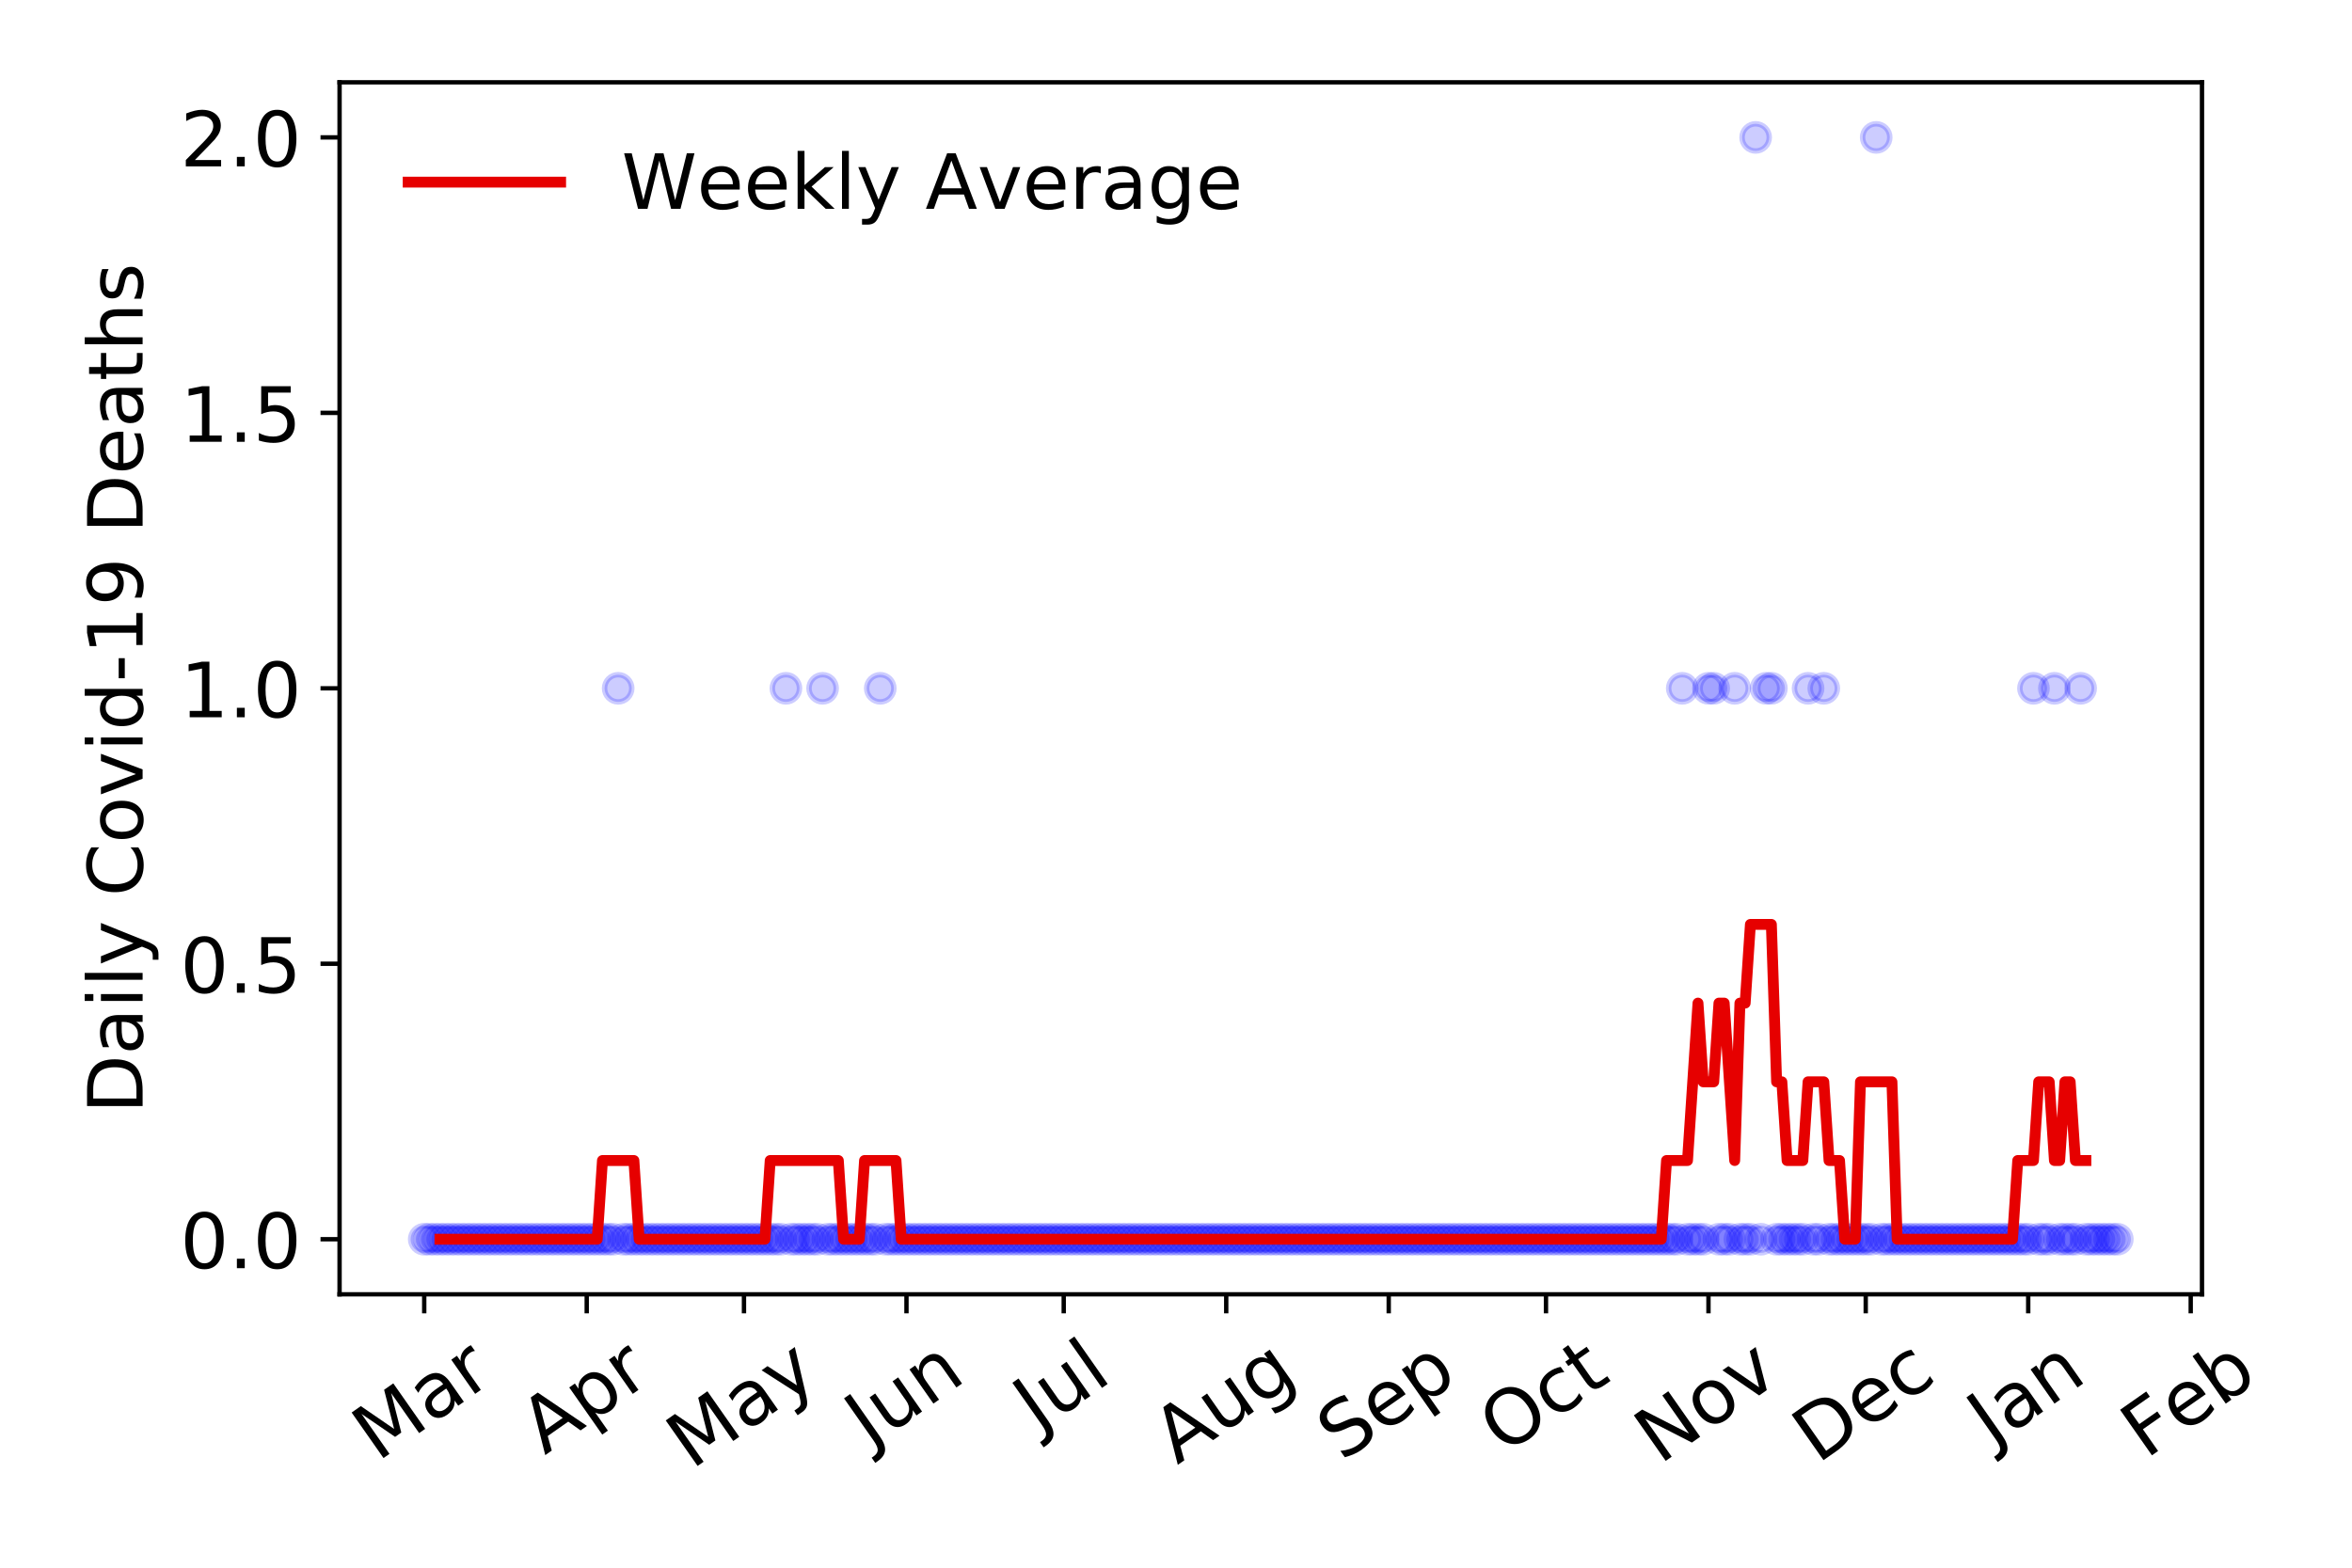 <?xml version="1.0" encoding="utf-8" standalone="no"?>
<!DOCTYPE svg PUBLIC "-//W3C//DTD SVG 1.1//EN"
  "http://www.w3.org/Graphics/SVG/1.1/DTD/svg11.dtd">
<!-- Created with matplotlib (https://matplotlib.org/) -->
<svg height="288pt" version="1.1" viewBox="0 0 432 288" width="432pt" xmlns="http://www.w3.org/2000/svg" xmlns:xlink="http://www.w3.org/1999/xlink">
 <defs>
  <style type="text/css">
*{stroke-linecap:butt;stroke-linejoin:round;}
  </style>
 </defs>
 <g id="figure_1">
  <g id="patch_1">
   <path d="M 0 288 
L 432 288 
L 432 0 
L 0 0 
z
" style="fill:#ffffff;"/>
  </g>
  <g id="axes_1">
   <g id="patch_2">
    <path d="M 62.37 237.778 
L 404.447 237.778 
L 404.447 15.12 
L 62.37 15.12 
z
" style="fill:#ffffff;"/>
   </g>
   <g id="matplotlib.axis_1">
    <g id="xtick_1">
     <g id="line2d_1">
      <defs>
       <path d="M 0 0 
L 0 3.5 
" id="m24652709ea" style="stroke:#000000;stroke-width:0.8;"/>
      </defs>
      <g>
       <use style="stroke:#000000;stroke-width:0.8;" x="77.919" xlink:href="#m24652709ea" y="237.778"/>
      </g>
     </g>
     <g id="text_1">
      <!-- Mar -->
      <defs>
       <path d="M 9.812 72.906 
L 24.516 72.906 
L 43.109 23.297 
L 61.812 72.906 
L 76.516 72.906 
L 76.516 0 
L 66.891 0 
L 66.891 64.016 
L 48.094 14.016 
L 38.188 14.016 
L 19.391 64.016 
L 19.391 0 
L 9.812 0 
z
" id="DejaVuSans-77"/>
       <path d="M 34.281 27.484 
Q 23.391 27.484 19.188 25 
Q 14.984 22.516 14.984 16.5 
Q 14.984 11.719 18.141 8.906 
Q 21.297 6.109 26.703 6.109 
Q 34.188 6.109 38.703 11.406 
Q 43.219 16.703 43.219 25.484 
L 43.219 27.484 
z
M 52.203 31.203 
L 52.203 0 
L 43.219 0 
L 43.219 8.297 
Q 40.141 3.328 35.547 0.953 
Q 30.953 -1.422 24.312 -1.422 
Q 15.922 -1.422 10.953 3.297 
Q 6 8.016 6 15.922 
Q 6 25.141 12.172 29.828 
Q 18.359 34.516 30.609 34.516 
L 43.219 34.516 
L 43.219 35.406 
Q 43.219 41.609 39.141 45 
Q 35.062 48.391 27.688 48.391 
Q 23 48.391 18.547 47.266 
Q 14.109 46.141 10.016 43.891 
L 10.016 52.203 
Q 14.938 54.109 19.578 55.047 
Q 24.219 56 28.609 56 
Q 40.484 56 46.344 49.844 
Q 52.203 43.703 52.203 31.203 
z
" id="DejaVuSans-97"/>
       <path d="M 41.109 46.297 
Q 39.594 47.172 37.812 47.578 
Q 36.031 48 33.891 48 
Q 26.266 48 22.188 43.047 
Q 18.109 38.094 18.109 28.812 
L 18.109 0 
L 9.078 0 
L 9.078 54.688 
L 18.109 54.688 
L 18.109 46.188 
Q 20.953 51.172 25.484 53.578 
Q 30.031 56 36.531 56 
Q 37.453 56 38.578 55.875 
Q 39.703 55.766 41.062 55.516 
z
" id="DejaVuSans-114"/>
      </defs>
      <g transform="translate(69.316 268.643)rotate(-35)scale(0.14 -0.14)">
       <use xlink:href="#DejaVuSans-77"/>
       <use x="86.279" xlink:href="#DejaVuSans-97"/>
       <use x="147.559" xlink:href="#DejaVuSans-114"/>
      </g>
     </g>
    </g>
    <g id="xtick_2">
     <g id="line2d_2">
      <g>
       <use style="stroke:#000000;stroke-width:0.8;" x="107.765" xlink:href="#m24652709ea" y="237.778"/>
      </g>
     </g>
     <g id="text_2">
      <!-- Apr -->
      <defs>
       <path d="M 34.188 63.188 
L 20.797 26.906 
L 47.609 26.906 
z
M 28.609 72.906 
L 39.797 72.906 
L 67.578 0 
L 57.328 0 
L 50.688 18.703 
L 17.828 18.703 
L 11.188 0 
L 0.781 0 
z
" id="DejaVuSans-65"/>
       <path d="M 18.109 8.203 
L 18.109 -20.797 
L 9.078 -20.797 
L 9.078 54.688 
L 18.109 54.688 
L 18.109 46.391 
Q 20.953 51.266 25.266 53.625 
Q 29.594 56 35.594 56 
Q 45.562 56 51.781 48.094 
Q 58.016 40.188 58.016 27.297 
Q 58.016 14.406 51.781 6.484 
Q 45.562 -1.422 35.594 -1.422 
Q 29.594 -1.422 25.266 0.953 
Q 20.953 3.328 18.109 8.203 
z
M 48.688 27.297 
Q 48.688 37.203 44.609 42.844 
Q 40.531 48.484 33.406 48.484 
Q 26.266 48.484 22.188 42.844 
Q 18.109 37.203 18.109 27.297 
Q 18.109 17.391 22.188 11.75 
Q 26.266 6.109 33.406 6.109 
Q 40.531 6.109 44.609 11.75 
Q 48.688 17.391 48.688 27.297 
z
" id="DejaVuSans-112"/>
      </defs>
      <g transform="translate(100.061 267.384)rotate(-35)scale(0.14 -0.14)">
       <use xlink:href="#DejaVuSans-65"/>
       <use x="68.408" xlink:href="#DejaVuSans-112"/>
       <use x="131.885" xlink:href="#DejaVuSans-114"/>
      </g>
     </g>
    </g>
    <g id="xtick_3">
     <g id="line2d_3">
      <g>
       <use style="stroke:#000000;stroke-width:0.8;" x="136.649" xlink:href="#m24652709ea" y="237.778"/>
      </g>
     </g>
     <g id="text_3">
      <!-- May -->
      <defs>
       <path d="M 32.172 -5.078 
Q 28.375 -14.844 24.75 -17.812 
Q 21.141 -20.797 15.094 -20.797 
L 7.906 -20.797 
L 7.906 -13.281 
L 13.188 -13.281 
Q 16.891 -13.281 18.938 -11.516 
Q 21 -9.766 23.484 -3.219 
L 25.094 0.875 
L 2.984 54.688 
L 12.5 54.688 
L 29.594 11.922 
L 46.688 54.688 
L 56.203 54.688 
z
" id="DejaVuSans-121"/>
      </defs>
      <g transform="translate(127.009 270.094)rotate(-35)scale(0.14 -0.14)">
       <use xlink:href="#DejaVuSans-77"/>
       <use x="86.279" xlink:href="#DejaVuSans-97"/>
       <use x="147.559" xlink:href="#DejaVuSans-121"/>
      </g>
     </g>
    </g>
    <g id="xtick_4">
     <g id="line2d_4">
      <g>
       <use style="stroke:#000000;stroke-width:0.8;" x="166.495" xlink:href="#m24652709ea" y="237.778"/>
      </g>
     </g>
     <g id="text_4">
      <!-- Jun -->
      <defs>
       <path d="M 9.812 72.906 
L 19.672 72.906 
L 19.672 5.078 
Q 19.672 -8.109 14.672 -14.062 
Q 9.672 -20.016 -1.422 -20.016 
L -5.172 -20.016 
L -5.172 -11.719 
L -2.094 -11.719 
Q 4.438 -11.719 7.125 -8.047 
Q 9.812 -4.391 9.812 5.078 
z
" id="DejaVuSans-74"/>
       <path d="M 8.5 21.578 
L 8.5 54.688 
L 17.484 54.688 
L 17.484 21.922 
Q 17.484 14.156 20.5 10.266 
Q 23.531 6.391 29.594 6.391 
Q 36.859 6.391 41.078 11.031 
Q 45.312 15.672 45.312 23.688 
L 45.312 54.688 
L 54.297 54.688 
L 54.297 0 
L 45.312 0 
L 45.312 8.406 
Q 42.047 3.422 37.719 1 
Q 33.406 -1.422 27.688 -1.422 
Q 18.266 -1.422 13.375 4.438 
Q 8.5 10.297 8.5 21.578 
z
M 31.109 56 
z
" id="DejaVuSans-117"/>
       <path d="M 54.891 33.016 
L 54.891 0 
L 45.906 0 
L 45.906 32.719 
Q 45.906 40.484 42.875 44.328 
Q 39.844 48.188 33.797 48.188 
Q 26.516 48.188 22.312 43.547 
Q 18.109 38.922 18.109 30.906 
L 18.109 0 
L 9.078 0 
L 9.078 54.688 
L 18.109 54.688 
L 18.109 46.188 
Q 21.344 51.125 25.703 53.562 
Q 30.078 56 35.797 56 
Q 45.219 56 50.047 50.172 
Q 54.891 44.344 54.891 33.016 
z
" id="DejaVuSans-110"/>
      </defs>
      <g transform="translate(159.751 266.039)rotate(-35)scale(0.14 -0.14)">
       <use xlink:href="#DejaVuSans-74"/>
       <use x="29.492" xlink:href="#DejaVuSans-117"/>
       <use x="92.871" xlink:href="#DejaVuSans-110"/>
      </g>
     </g>
    </g>
    <g id="xtick_5">
     <g id="line2d_5">
      <g>
       <use style="stroke:#000000;stroke-width:0.8;" x="195.378" xlink:href="#m24652709ea" y="237.778"/>
      </g>
     </g>
     <g id="text_5">
      <!-- Jul -->
      <defs>
       <path d="M 9.422 75.984 
L 18.406 75.984 
L 18.406 0 
L 9.422 0 
z
" id="DejaVuSans-108"/>
      </defs>
      <g transform="translate(190.676 263.181)rotate(-35)scale(0.14 -0.14)">
       <use xlink:href="#DejaVuSans-74"/>
       <use x="29.492" xlink:href="#DejaVuSans-117"/>
       <use x="92.871" xlink:href="#DejaVuSans-108"/>
      </g>
     </g>
    </g>
    <g id="xtick_6">
     <g id="line2d_6">
      <g>
       <use style="stroke:#000000;stroke-width:0.8;" x="225.225" xlink:href="#m24652709ea" y="237.778"/>
      </g>
     </g>
     <g id="text_6">
      <!-- Aug -->
      <defs>
       <path d="M 45.406 27.984 
Q 45.406 37.75 41.375 43.109 
Q 37.359 48.484 30.078 48.484 
Q 22.859 48.484 18.828 43.109 
Q 14.797 37.75 14.797 27.984 
Q 14.797 18.266 18.828 12.891 
Q 22.859 7.516 30.078 7.516 
Q 37.359 7.516 41.375 12.891 
Q 45.406 18.266 45.406 27.984 
z
M 54.391 6.781 
Q 54.391 -7.172 48.188 -13.984 
Q 42 -20.797 29.203 -20.797 
Q 24.469 -20.797 20.266 -20.094 
Q 16.062 -19.391 12.109 -17.922 
L 12.109 -9.188 
Q 16.062 -11.328 19.922 -12.344 
Q 23.781 -13.375 27.781 -13.375 
Q 36.625 -13.375 41.016 -8.766 
Q 45.406 -4.156 45.406 5.172 
L 45.406 9.625 
Q 42.625 4.781 38.281 2.391 
Q 33.938 0 27.875 0 
Q 17.828 0 11.672 7.656 
Q 5.516 15.328 5.516 27.984 
Q 5.516 40.672 11.672 48.328 
Q 17.828 56 27.875 56 
Q 33.938 56 38.281 53.609 
Q 42.625 51.219 45.406 46.391 
L 45.406 54.688 
L 54.391 54.688 
z
" id="DejaVuSans-103"/>
      </defs>
      <g transform="translate(216.244 269.172)rotate(-35)scale(0.14 -0.14)">
       <use xlink:href="#DejaVuSans-65"/>
       <use x="68.408" xlink:href="#DejaVuSans-117"/>
       <use x="131.787" xlink:href="#DejaVuSans-103"/>
      </g>
     </g>
    </g>
    <g id="xtick_7">
     <g id="line2d_7">
      <g>
       <use style="stroke:#000000;stroke-width:0.8;" x="255.071" xlink:href="#m24652709ea" y="237.778"/>
      </g>
     </g>
     <g id="text_7">
      <!-- Sep -->
      <defs>
       <path d="M 53.516 70.516 
L 53.516 60.891 
Q 47.906 63.578 42.922 64.891 
Q 37.938 66.219 33.297 66.219 
Q 25.25 66.219 20.875 63.094 
Q 16.5 59.969 16.5 54.203 
Q 16.5 49.359 19.406 46.891 
Q 22.312 44.438 30.422 42.922 
L 36.375 41.703 
Q 47.406 39.594 52.656 34.297 
Q 57.906 29 57.906 20.125 
Q 57.906 9.516 50.797 4.047 
Q 43.703 -1.422 29.984 -1.422 
Q 24.812 -1.422 18.969 -0.25 
Q 13.141 0.922 6.891 3.219 
L 6.891 13.375 
Q 12.891 10.016 18.656 8.297 
Q 24.422 6.594 29.984 6.594 
Q 38.422 6.594 43.016 9.906 
Q 47.609 13.234 47.609 19.391 
Q 47.609 24.75 44.312 27.781 
Q 41.016 30.812 33.5 32.328 
L 27.484 33.5 
Q 16.453 35.688 11.516 40.375 
Q 6.594 45.062 6.594 53.422 
Q 6.594 63.094 13.406 68.656 
Q 20.219 74.219 32.172 74.219 
Q 37.312 74.219 42.625 73.281 
Q 47.953 72.359 53.516 70.516 
z
" id="DejaVuSans-83"/>
       <path d="M 56.203 29.594 
L 56.203 25.203 
L 14.891 25.203 
Q 15.484 15.922 20.484 11.062 
Q 25.484 6.203 34.422 6.203 
Q 39.594 6.203 44.453 7.469 
Q 49.312 8.734 54.109 11.281 
L 54.109 2.781 
Q 49.266 0.734 44.188 -0.344 
Q 39.109 -1.422 33.891 -1.422 
Q 20.797 -1.422 13.156 6.188 
Q 5.516 13.812 5.516 26.812 
Q 5.516 40.234 12.766 48.109 
Q 20.016 56 32.328 56 
Q 43.359 56 49.781 48.891 
Q 56.203 41.797 56.203 29.594 
z
M 47.219 32.234 
Q 47.125 39.594 43.094 43.984 
Q 39.062 48.391 32.422 48.391 
Q 24.906 48.391 20.391 44.141 
Q 15.875 39.891 15.188 32.172 
z
" id="DejaVuSans-101"/>
      </defs>
      <g transform="translate(246.478 268.629)rotate(-35)scale(0.14 -0.14)">
       <use xlink:href="#DejaVuSans-83"/>
       <use x="63.477" xlink:href="#DejaVuSans-101"/>
       <use x="125" xlink:href="#DejaVuSans-112"/>
      </g>
     </g>
    </g>
    <g id="xtick_8">
     <g id="line2d_8">
      <g>
       <use style="stroke:#000000;stroke-width:0.8;" x="283.954" xlink:href="#m24652709ea" y="237.778"/>
      </g>
     </g>
     <g id="text_8">
      <!-- Oct -->
      <defs>
       <path d="M 39.406 66.219 
Q 28.656 66.219 22.328 58.203 
Q 16.016 50.203 16.016 36.375 
Q 16.016 22.609 22.328 14.594 
Q 28.656 6.594 39.406 6.594 
Q 50.141 6.594 56.422 14.594 
Q 62.703 22.609 62.703 36.375 
Q 62.703 50.203 56.422 58.203 
Q 50.141 66.219 39.406 66.219 
z
M 39.406 74.219 
Q 54.734 74.219 63.906 63.938 
Q 73.094 53.656 73.094 36.375 
Q 73.094 19.141 63.906 8.859 
Q 54.734 -1.422 39.406 -1.422 
Q 24.031 -1.422 14.812 8.828 
Q 5.609 19.094 5.609 36.375 
Q 5.609 53.656 14.812 63.938 
Q 24.031 74.219 39.406 74.219 
z
" id="DejaVuSans-79"/>
       <path d="M 48.781 52.594 
L 48.781 44.188 
Q 44.969 46.297 41.141 47.344 
Q 37.312 48.391 33.406 48.391 
Q 24.656 48.391 19.812 42.844 
Q 14.984 37.312 14.984 27.297 
Q 14.984 17.281 19.812 11.734 
Q 24.656 6.203 33.406 6.203 
Q 37.312 6.203 41.141 7.25 
Q 44.969 8.297 48.781 10.406 
L 48.781 2.094 
Q 45.016 0.344 40.984 -0.531 
Q 36.969 -1.422 32.422 -1.422 
Q 20.062 -1.422 12.781 6.344 
Q 5.516 14.109 5.516 27.297 
Q 5.516 40.672 12.859 48.328 
Q 20.219 56 33.016 56 
Q 37.156 56 41.109 55.141 
Q 45.062 54.297 48.781 52.594 
z
" id="DejaVuSans-99"/>
       <path d="M 18.312 70.219 
L 18.312 54.688 
L 36.812 54.688 
L 36.812 47.703 
L 18.312 47.703 
L 18.312 18.016 
Q 18.312 11.328 20.141 9.422 
Q 21.969 7.516 27.594 7.516 
L 36.812 7.516 
L 36.812 0 
L 27.594 0 
Q 17.188 0 13.234 3.875 
Q 9.281 7.766 9.281 18.016 
L 9.281 47.703 
L 2.688 47.703 
L 2.688 54.688 
L 9.281 54.688 
L 9.281 70.219 
z
" id="DejaVuSans-116"/>
      </defs>
      <g transform="translate(276.256 267.377)rotate(-35)scale(0.14 -0.14)">
       <use xlink:href="#DejaVuSans-79"/>
       <use x="78.711" xlink:href="#DejaVuSans-99"/>
       <use x="133.691" xlink:href="#DejaVuSans-116"/>
      </g>
     </g>
    </g>
    <g id="xtick_9">
     <g id="line2d_9">
      <g>
       <use style="stroke:#000000;stroke-width:0.8;" x="313.801" xlink:href="#m24652709ea" y="237.778"/>
      </g>
     </g>
     <g id="text_9">
      <!-- Nov -->
      <defs>
       <path d="M 9.812 72.906 
L 23.094 72.906 
L 55.422 11.922 
L 55.422 72.906 
L 64.984 72.906 
L 64.984 0 
L 51.703 0 
L 19.391 60.984 
L 19.391 0 
L 9.812 0 
z
" id="DejaVuSans-78"/>
       <path d="M 30.609 48.391 
Q 23.391 48.391 19.188 42.75 
Q 14.984 37.109 14.984 27.297 
Q 14.984 17.484 19.156 11.844 
Q 23.344 6.203 30.609 6.203 
Q 37.797 6.203 41.984 11.859 
Q 46.188 17.531 46.188 27.297 
Q 46.188 37.016 41.984 42.703 
Q 37.797 48.391 30.609 48.391 
z
M 30.609 56 
Q 42.328 56 49.016 48.375 
Q 55.719 40.766 55.719 27.297 
Q 55.719 13.875 49.016 6.219 
Q 42.328 -1.422 30.609 -1.422 
Q 18.844 -1.422 12.172 6.219 
Q 5.516 13.875 5.516 27.297 
Q 5.516 40.766 12.172 48.375 
Q 18.844 56 30.609 56 
z
" id="DejaVuSans-111"/>
       <path d="M 2.984 54.688 
L 12.5 54.688 
L 29.594 8.797 
L 46.688 54.688 
L 56.203 54.688 
L 35.688 0 
L 23.484 0 
z
" id="DejaVuSans-118"/>
      </defs>
      <g transform="translate(304.824 269.166)rotate(-35)scale(0.14 -0.14)">
       <use xlink:href="#DejaVuSans-78"/>
       <use x="74.805" xlink:href="#DejaVuSans-111"/>
       <use x="135.986" xlink:href="#DejaVuSans-118"/>
      </g>
     </g>
    </g>
    <g id="xtick_10">
     <g id="line2d_10">
      <g>
       <use style="stroke:#000000;stroke-width:0.8;" x="342.684" xlink:href="#m24652709ea" y="237.778"/>
      </g>
     </g>
     <g id="text_10">
      <!-- Dec -->
      <defs>
       <path d="M 19.672 64.797 
L 19.672 8.109 
L 31.594 8.109 
Q 46.688 8.109 53.688 14.938 
Q 60.688 21.781 60.688 36.531 
Q 60.688 51.172 53.688 57.984 
Q 46.688 64.797 31.594 64.797 
z
M 9.812 72.906 
L 30.078 72.906 
Q 51.266 72.906 61.172 64.094 
Q 71.094 55.281 71.094 36.531 
Q 71.094 17.672 61.125 8.828 
Q 51.172 0 30.078 0 
L 9.812 0 
z
" id="DejaVuSans-68"/>
      </defs>
      <g transform="translate(333.804 269.032)rotate(-35)scale(0.14 -0.14)">
       <use xlink:href="#DejaVuSans-68"/>
       <use x="77.002" xlink:href="#DejaVuSans-101"/>
       <use x="138.525" xlink:href="#DejaVuSans-99"/>
      </g>
     </g>
    </g>
    <g id="xtick_11">
     <g id="line2d_11">
      <g>
       <use style="stroke:#000000;stroke-width:0.8;" x="372.53" xlink:href="#m24652709ea" y="237.778"/>
      </g>
     </g>
     <g id="text_11">
      <!-- Jan -->
      <g transform="translate(365.907 265.871)rotate(-35)scale(0.14 -0.14)">
       <use xlink:href="#DejaVuSans-74"/>
       <use x="29.492" xlink:href="#DejaVuSans-97"/>
       <use x="90.771" xlink:href="#DejaVuSans-110"/>
      </g>
     </g>
    </g>
    <g id="xtick_12">
     <g id="line2d_12">
      <g>
       <use style="stroke:#000000;stroke-width:0.8;" x="402.377" xlink:href="#m24652709ea" y="237.778"/>
      </g>
     </g>
     <g id="text_12">
      <!-- Feb -->
      <defs>
       <path d="M 9.812 72.906 
L 51.703 72.906 
L 51.703 64.594 
L 19.672 64.594 
L 19.672 43.109 
L 48.578 43.109 
L 48.578 34.812 
L 19.672 34.812 
L 19.672 0 
L 9.812 0 
z
" id="DejaVuSans-70"/>
       <path d="M 48.688 27.297 
Q 48.688 37.203 44.609 42.844 
Q 40.531 48.484 33.406 48.484 
Q 26.266 48.484 22.188 42.844 
Q 18.109 37.203 18.109 27.297 
Q 18.109 17.391 22.188 11.75 
Q 26.266 6.109 33.406 6.109 
Q 40.531 6.109 44.609 11.75 
Q 48.688 17.391 48.688 27.297 
z
M 18.109 46.391 
Q 20.953 51.266 25.266 53.625 
Q 29.594 56 35.594 56 
Q 45.562 56 51.781 48.094 
Q 58.016 40.188 58.016 27.297 
Q 58.016 14.406 51.781 6.484 
Q 45.562 -1.422 35.594 -1.422 
Q 29.594 -1.422 25.266 0.953 
Q 20.953 3.328 18.109 8.203 
L 18.109 0 
L 9.078 0 
L 9.078 75.984 
L 18.109 75.984 
z
" id="DejaVuSans-98"/>
      </defs>
      <g transform="translate(394.131 268.143)rotate(-35)scale(0.14 -0.14)">
       <use xlink:href="#DejaVuSans-70"/>
       <use x="57.441" xlink:href="#DejaVuSans-101"/>
       <use x="118.965" xlink:href="#DejaVuSans-98"/>
      </g>
     </g>
    </g>
   </g>
   <g id="matplotlib.axis_2">
    <g id="ytick_1">
     <g id="line2d_13">
      <defs>
       <path d="M 0 0 
L -3.5 0 
" id="m9c94f3acb7" style="stroke:#000000;stroke-width:0.8;"/>
      </defs>
      <g>
       <use style="stroke:#000000;stroke-width:0.8;" x="62.37" xlink:href="#m9c94f3acb7" y="227.657"/>
      </g>
     </g>
     <g id="text_13">
      <!-- 0.0 -->
      <defs>
       <path d="M 31.781 66.406 
Q 24.172 66.406 20.328 58.906 
Q 16.5 51.422 16.5 36.375 
Q 16.5 21.391 20.328 13.891 
Q 24.172 6.391 31.781 6.391 
Q 39.453 6.391 43.281 13.891 
Q 47.125 21.391 47.125 36.375 
Q 47.125 51.422 43.281 58.906 
Q 39.453 66.406 31.781 66.406 
z
M 31.781 74.219 
Q 44.047 74.219 50.516 64.516 
Q 56.984 54.828 56.984 36.375 
Q 56.984 17.969 50.516 8.266 
Q 44.047 -1.422 31.781 -1.422 
Q 19.531 -1.422 13.062 8.266 
Q 6.594 17.969 6.594 36.375 
Q 6.594 54.828 13.062 64.516 
Q 19.531 74.219 31.781 74.219 
z
" id="DejaVuSans-48"/>
       <path d="M 10.688 12.406 
L 21 12.406 
L 21 0 
L 10.688 0 
z
" id="DejaVuSans-46"/>
      </defs>
      <g transform="translate(33.106 232.976)scale(0.14 -0.14)">
       <use xlink:href="#DejaVuSans-48"/>
       <use x="63.623" xlink:href="#DejaVuSans-46"/>
       <use x="95.41" xlink:href="#DejaVuSans-48"/>
      </g>
     </g>
    </g>
    <g id="ytick_2">
     <g id="line2d_14">
      <g>
       <use style="stroke:#000000;stroke-width:0.8;" x="62.37" xlink:href="#m9c94f3acb7" y="177.053"/>
      </g>
     </g>
     <g id="text_14">
      <!-- 0.5 -->
      <defs>
       <path d="M 10.797 72.906 
L 49.516 72.906 
L 49.516 64.594 
L 19.828 64.594 
L 19.828 46.734 
Q 21.969 47.469 24.109 47.828 
Q 26.266 48.188 28.422 48.188 
Q 40.625 48.188 47.75 41.5 
Q 54.891 34.812 54.891 23.391 
Q 54.891 11.625 47.562 5.094 
Q 40.234 -1.422 26.906 -1.422 
Q 22.312 -1.422 17.547 -0.641 
Q 12.797 0.141 7.719 1.703 
L 7.719 11.625 
Q 12.109 9.234 16.797 8.062 
Q 21.484 6.891 26.703 6.891 
Q 35.156 6.891 40.078 11.328 
Q 45.016 15.766 45.016 23.391 
Q 45.016 31 40.078 35.438 
Q 35.156 39.891 26.703 39.891 
Q 22.75 39.891 18.812 39.016 
Q 14.891 38.141 10.797 36.281 
z
" id="DejaVuSans-53"/>
      </defs>
      <g transform="translate(33.106 182.372)scale(0.14 -0.14)">
       <use xlink:href="#DejaVuSans-48"/>
       <use x="63.623" xlink:href="#DejaVuSans-46"/>
       <use x="95.41" xlink:href="#DejaVuSans-53"/>
      </g>
     </g>
    </g>
    <g id="ytick_3">
     <g id="line2d_15">
      <g>
       <use style="stroke:#000000;stroke-width:0.8;" x="62.37" xlink:href="#m9c94f3acb7" y="126.449"/>
      </g>
     </g>
     <g id="text_15">
      <!-- 1.0 -->
      <defs>
       <path d="M 12.406 8.297 
L 28.516 8.297 
L 28.516 63.922 
L 10.984 60.406 
L 10.984 69.391 
L 28.422 72.906 
L 38.281 72.906 
L 38.281 8.297 
L 54.391 8.297 
L 54.391 0 
L 12.406 0 
z
" id="DejaVuSans-49"/>
      </defs>
      <g transform="translate(33.106 131.768)scale(0.14 -0.14)">
       <use xlink:href="#DejaVuSans-49"/>
       <use x="63.623" xlink:href="#DejaVuSans-46"/>
       <use x="95.41" xlink:href="#DejaVuSans-48"/>
      </g>
     </g>
    </g>
    <g id="ytick_4">
     <g id="line2d_16">
      <g>
       <use style="stroke:#000000;stroke-width:0.8;" x="62.37" xlink:href="#m9c94f3acb7" y="75.845"/>
      </g>
     </g>
     <g id="text_16">
      <!-- 1.5 -->
      <g transform="translate(33.106 81.164)scale(0.14 -0.14)">
       <use xlink:href="#DejaVuSans-49"/>
       <use x="63.623" xlink:href="#DejaVuSans-46"/>
       <use x="95.41" xlink:href="#DejaVuSans-53"/>
      </g>
     </g>
    </g>
    <g id="ytick_5">
     <g id="line2d_17">
      <g>
       <use style="stroke:#000000;stroke-width:0.8;" x="62.37" xlink:href="#m9c94f3acb7" y="25.241"/>
      </g>
     </g>
     <g id="text_17">
      <!-- 2.0 -->
      <defs>
       <path d="M 19.188 8.297 
L 53.609 8.297 
L 53.609 0 
L 7.328 0 
L 7.328 8.297 
Q 12.938 14.109 22.625 23.891 
Q 32.328 33.688 34.812 36.531 
Q 39.547 41.844 41.422 45.531 
Q 43.312 49.219 43.312 52.781 
Q 43.312 58.594 39.234 62.25 
Q 35.156 65.922 28.609 65.922 
Q 23.969 65.922 18.812 64.312 
Q 13.672 62.703 7.812 59.422 
L 7.812 69.391 
Q 13.766 71.781 18.938 73 
Q 24.125 74.219 28.422 74.219 
Q 39.75 74.219 46.484 68.547 
Q 53.219 62.891 53.219 53.422 
Q 53.219 48.922 51.531 44.891 
Q 49.859 40.875 45.406 35.406 
Q 44.188 33.984 37.641 27.219 
Q 31.109 20.453 19.188 8.297 
z
" id="DejaVuSans-50"/>
      </defs>
      <g transform="translate(33.106 30.56)scale(0.14 -0.14)">
       <use xlink:href="#DejaVuSans-50"/>
       <use x="63.623" xlink:href="#DejaVuSans-46"/>
       <use x="95.41" xlink:href="#DejaVuSans-48"/>
      </g>
     </g>
    </g>
    <g id="text_18">
     <!-- Daily Covid-19 Deaths -->
     <defs>
      <path d="M 9.422 54.688 
L 18.406 54.688 
L 18.406 0 
L 9.422 0 
z
M 9.422 75.984 
L 18.406 75.984 
L 18.406 64.594 
L 9.422 64.594 
z
" id="DejaVuSans-105"/>
      <path id="DejaVuSans-32"/>
      <path d="M 64.406 67.281 
L 64.406 56.891 
Q 59.422 61.531 53.781 63.812 
Q 48.141 66.109 41.797 66.109 
Q 29.297 66.109 22.656 58.469 
Q 16.016 50.828 16.016 36.375 
Q 16.016 21.969 22.656 14.328 
Q 29.297 6.688 41.797 6.688 
Q 48.141 6.688 53.781 8.984 
Q 59.422 11.281 64.406 15.922 
L 64.406 5.609 
Q 59.234 2.094 53.438 0.328 
Q 47.656 -1.422 41.219 -1.422 
Q 24.656 -1.422 15.125 8.703 
Q 5.609 18.844 5.609 36.375 
Q 5.609 53.953 15.125 64.078 
Q 24.656 74.219 41.219 74.219 
Q 47.75 74.219 53.531 72.484 
Q 59.328 70.75 64.406 67.281 
z
" id="DejaVuSans-67"/>
      <path d="M 45.406 46.391 
L 45.406 75.984 
L 54.391 75.984 
L 54.391 0 
L 45.406 0 
L 45.406 8.203 
Q 42.578 3.328 38.25 0.953 
Q 33.938 -1.422 27.875 -1.422 
Q 17.969 -1.422 11.734 6.484 
Q 5.516 14.406 5.516 27.297 
Q 5.516 40.188 11.734 48.094 
Q 17.969 56 27.875 56 
Q 33.938 56 38.25 53.625 
Q 42.578 51.266 45.406 46.391 
z
M 14.797 27.297 
Q 14.797 17.391 18.875 11.75 
Q 22.953 6.109 30.078 6.109 
Q 37.203 6.109 41.297 11.75 
Q 45.406 17.391 45.406 27.297 
Q 45.406 37.203 41.297 42.844 
Q 37.203 48.484 30.078 48.484 
Q 22.953 48.484 18.875 42.844 
Q 14.797 37.203 14.797 27.297 
z
" id="DejaVuSans-100"/>
      <path d="M 4.891 31.391 
L 31.203 31.391 
L 31.203 23.391 
L 4.891 23.391 
z
" id="DejaVuSans-45"/>
      <path d="M 10.984 1.516 
L 10.984 10.5 
Q 14.703 8.734 18.5 7.812 
Q 22.312 6.891 25.984 6.891 
Q 35.75 6.891 40.891 13.453 
Q 46.047 20.016 46.781 33.406 
Q 43.953 29.203 39.594 26.953 
Q 35.25 24.703 29.984 24.703 
Q 19.047 24.703 12.672 31.312 
Q 6.297 37.938 6.297 49.422 
Q 6.297 60.641 12.938 67.422 
Q 19.578 74.219 30.609 74.219 
Q 43.266 74.219 49.922 64.516 
Q 56.594 54.828 56.594 36.375 
Q 56.594 19.141 48.406 8.859 
Q 40.234 -1.422 26.422 -1.422 
Q 22.703 -1.422 18.891 -0.688 
Q 15.094 0.047 10.984 1.516 
z
M 30.609 32.422 
Q 37.25 32.422 41.125 36.953 
Q 45.016 41.5 45.016 49.422 
Q 45.016 57.281 41.125 61.844 
Q 37.25 66.406 30.609 66.406 
Q 23.969 66.406 20.094 61.844 
Q 16.219 57.281 16.219 49.422 
Q 16.219 41.5 20.094 36.953 
Q 23.969 32.422 30.609 32.422 
z
" id="DejaVuSans-57"/>
      <path d="M 54.891 33.016 
L 54.891 0 
L 45.906 0 
L 45.906 32.719 
Q 45.906 40.484 42.875 44.328 
Q 39.844 48.188 33.797 48.188 
Q 26.516 48.188 22.312 43.547 
Q 18.109 38.922 18.109 30.906 
L 18.109 0 
L 9.078 0 
L 9.078 75.984 
L 18.109 75.984 
L 18.109 46.188 
Q 21.344 51.125 25.703 53.562 
Q 30.078 56 35.797 56 
Q 45.219 56 50.047 50.172 
Q 54.891 44.344 54.891 33.016 
z
" id="DejaVuSans-104"/>
      <path d="M 44.281 53.078 
L 44.281 44.578 
Q 40.484 46.531 36.375 47.5 
Q 32.281 48.484 27.875 48.484 
Q 21.188 48.484 17.844 46.438 
Q 14.5 44.391 14.5 40.281 
Q 14.5 37.156 16.891 35.375 
Q 19.281 33.594 26.516 31.984 
L 29.594 31.297 
Q 39.156 29.25 43.188 25.516 
Q 47.219 21.781 47.219 15.094 
Q 47.219 7.469 41.188 3.016 
Q 35.156 -1.422 24.609 -1.422 
Q 20.219 -1.422 15.453 -0.562 
Q 10.688 0.297 5.422 2 
L 5.422 11.281 
Q 10.406 8.688 15.234 7.391 
Q 20.062 6.109 24.812 6.109 
Q 31.156 6.109 34.562 8.281 
Q 37.984 10.453 37.984 14.406 
Q 37.984 18.062 35.516 20.016 
Q 33.062 21.969 24.703 23.781 
L 21.578 24.516 
Q 13.234 26.266 9.516 29.906 
Q 5.812 33.547 5.812 39.891 
Q 5.812 47.609 11.281 51.797 
Q 16.75 56 26.812 56 
Q 31.781 56 36.172 55.266 
Q 40.578 54.547 44.281 53.078 
z
" id="DejaVuSans-115"/>
     </defs>
     <g transform="translate(26.194 204.56)rotate(-90)scale(0.14 -0.14)">
      <use xlink:href="#DejaVuSans-68"/>
      <use x="77.002" xlink:href="#DejaVuSans-97"/>
      <use x="138.281" xlink:href="#DejaVuSans-105"/>
      <use x="166.064" xlink:href="#DejaVuSans-108"/>
      <use x="193.848" xlink:href="#DejaVuSans-121"/>
      <use x="253.027" xlink:href="#DejaVuSans-32"/>
      <use x="284.814" xlink:href="#DejaVuSans-67"/>
      <use x="354.639" xlink:href="#DejaVuSans-111"/>
      <use x="415.82" xlink:href="#DejaVuSans-118"/>
      <use x="475" xlink:href="#DejaVuSans-105"/>
      <use x="502.783" xlink:href="#DejaVuSans-100"/>
      <use x="566.26" xlink:href="#DejaVuSans-45"/>
      <use x="602.344" xlink:href="#DejaVuSans-49"/>
      <use x="665.967" xlink:href="#DejaVuSans-57"/>
      <use x="729.59" xlink:href="#DejaVuSans-32"/>
      <use x="761.377" xlink:href="#DejaVuSans-68"/>
      <use x="838.379" xlink:href="#DejaVuSans-101"/>
      <use x="899.902" xlink:href="#DejaVuSans-97"/>
      <use x="961.182" xlink:href="#DejaVuSans-116"/>
      <use x="1000.391" xlink:href="#DejaVuSans-104"/>
      <use x="1063.77" xlink:href="#DejaVuSans-115"/>
     </g>
    </g>
   </g>
   <g id="line2d_18">
    <defs>
     <path d="M 0 2.5 
C 0.663 2.5 1.299 2.237 1.768 1.768 
C 2.237 1.299 2.5 0.663 2.5 0 
C 2.5 -0.663 2.237 -1.299 1.768 -1.768 
C 1.299 -2.237 0.663 -2.5 0 -2.5 
C -0.663 -2.5 -1.299 -2.237 -1.768 -1.768 
C -2.237 -1.299 -2.5 -0.663 -2.5 0 
C -2.5 0.663 -2.237 1.299 -1.768 1.768 
C -1.299 2.237 -0.663 2.5 0 2.5 
z
" id="m3ffd7fceec" style="stroke:#0000ff;stroke-opacity:0.2;"/>
    </defs>
    <g clip-path="url(#pe3f93e436c)">
     <use style="fill:#0000ff;fill-opacity:0.2;stroke:#0000ff;stroke-opacity:0.2;" x="77.919" xlink:href="#m3ffd7fceec" y="227.657"/>
     <use style="fill:#0000ff;fill-opacity:0.2;stroke:#0000ff;stroke-opacity:0.2;" x="78.882" xlink:href="#m3ffd7fceec" y="227.657"/>
     <use style="fill:#0000ff;fill-opacity:0.2;stroke:#0000ff;stroke-opacity:0.2;" x="79.845" xlink:href="#m3ffd7fceec" y="227.657"/>
     <use style="fill:#0000ff;fill-opacity:0.2;stroke:#0000ff;stroke-opacity:0.2;" x="80.807" xlink:href="#m3ffd7fceec" y="227.657"/>
     <use style="fill:#0000ff;fill-opacity:0.2;stroke:#0000ff;stroke-opacity:0.2;" x="81.77" xlink:href="#m3ffd7fceec" y="227.657"/>
     <use style="fill:#0000ff;fill-opacity:0.2;stroke:#0000ff;stroke-opacity:0.2;" x="82.733" xlink:href="#m3ffd7fceec" y="227.657"/>
     <use style="fill:#0000ff;fill-opacity:0.2;stroke:#0000ff;stroke-opacity:0.2;" x="83.696" xlink:href="#m3ffd7fceec" y="227.657"/>
     <use style="fill:#0000ff;fill-opacity:0.2;stroke:#0000ff;stroke-opacity:0.2;" x="84.658" xlink:href="#m3ffd7fceec" y="227.657"/>
     <use style="fill:#0000ff;fill-opacity:0.2;stroke:#0000ff;stroke-opacity:0.2;" x="85.621" xlink:href="#m3ffd7fceec" y="227.657"/>
     <use style="fill:#0000ff;fill-opacity:0.2;stroke:#0000ff;stroke-opacity:0.2;" x="86.584" xlink:href="#m3ffd7fceec" y="227.657"/>
     <use style="fill:#0000ff;fill-opacity:0.2;stroke:#0000ff;stroke-opacity:0.2;" x="87.547" xlink:href="#m3ffd7fceec" y="227.657"/>
     <use style="fill:#0000ff;fill-opacity:0.2;stroke:#0000ff;stroke-opacity:0.2;" x="88.51" xlink:href="#m3ffd7fceec" y="227.657"/>
     <use style="fill:#0000ff;fill-opacity:0.2;stroke:#0000ff;stroke-opacity:0.2;" x="89.472" xlink:href="#m3ffd7fceec" y="227.657"/>
     <use style="fill:#0000ff;fill-opacity:0.2;stroke:#0000ff;stroke-opacity:0.2;" x="90.435" xlink:href="#m3ffd7fceec" y="227.657"/>
     <use style="fill:#0000ff;fill-opacity:0.2;stroke:#0000ff;stroke-opacity:0.2;" x="91.398" xlink:href="#m3ffd7fceec" y="227.657"/>
     <use style="fill:#0000ff;fill-opacity:0.2;stroke:#0000ff;stroke-opacity:0.2;" x="92.361" xlink:href="#m3ffd7fceec" y="227.657"/>
     <use style="fill:#0000ff;fill-opacity:0.2;stroke:#0000ff;stroke-opacity:0.2;" x="93.323" xlink:href="#m3ffd7fceec" y="227.657"/>
     <use style="fill:#0000ff;fill-opacity:0.2;stroke:#0000ff;stroke-opacity:0.2;" x="94.286" xlink:href="#m3ffd7fceec" y="227.657"/>
     <use style="fill:#0000ff;fill-opacity:0.2;stroke:#0000ff;stroke-opacity:0.2;" x="95.249" xlink:href="#m3ffd7fceec" y="227.657"/>
     <use style="fill:#0000ff;fill-opacity:0.2;stroke:#0000ff;stroke-opacity:0.2;" x="96.212" xlink:href="#m3ffd7fceec" y="227.657"/>
     <use style="fill:#0000ff;fill-opacity:0.2;stroke:#0000ff;stroke-opacity:0.2;" x="97.175" xlink:href="#m3ffd7fceec" y="227.657"/>
     <use style="fill:#0000ff;fill-opacity:0.2;stroke:#0000ff;stroke-opacity:0.2;" x="98.137" xlink:href="#m3ffd7fceec" y="227.657"/>
     <use style="fill:#0000ff;fill-opacity:0.2;stroke:#0000ff;stroke-opacity:0.2;" x="99.1" xlink:href="#m3ffd7fceec" y="227.657"/>
     <use style="fill:#0000ff;fill-opacity:0.2;stroke:#0000ff;stroke-opacity:0.2;" x="100.063" xlink:href="#m3ffd7fceec" y="227.657"/>
     <use style="fill:#0000ff;fill-opacity:0.2;stroke:#0000ff;stroke-opacity:0.2;" x="101.026" xlink:href="#m3ffd7fceec" y="227.657"/>
     <use style="fill:#0000ff;fill-opacity:0.2;stroke:#0000ff;stroke-opacity:0.2;" x="101.989" xlink:href="#m3ffd7fceec" y="227.657"/>
     <use style="fill:#0000ff;fill-opacity:0.2;stroke:#0000ff;stroke-opacity:0.2;" x="102.951" xlink:href="#m3ffd7fceec" y="227.657"/>
     <use style="fill:#0000ff;fill-opacity:0.2;stroke:#0000ff;stroke-opacity:0.2;" x="103.914" xlink:href="#m3ffd7fceec" y="227.657"/>
     <use style="fill:#0000ff;fill-opacity:0.2;stroke:#0000ff;stroke-opacity:0.2;" x="104.877" xlink:href="#m3ffd7fceec" y="227.657"/>
     <use style="fill:#0000ff;fill-opacity:0.2;stroke:#0000ff;stroke-opacity:0.2;" x="105.84" xlink:href="#m3ffd7fceec" y="227.657"/>
     <use style="fill:#0000ff;fill-opacity:0.2;stroke:#0000ff;stroke-opacity:0.2;" x="106.802" xlink:href="#m3ffd7fceec" y="227.657"/>
     <use style="fill:#0000ff;fill-opacity:0.2;stroke:#0000ff;stroke-opacity:0.2;" x="107.765" xlink:href="#m3ffd7fceec" y="227.657"/>
     <use style="fill:#0000ff;fill-opacity:0.2;stroke:#0000ff;stroke-opacity:0.2;" x="108.728" xlink:href="#m3ffd7fceec" y="227.657"/>
     <use style="fill:#0000ff;fill-opacity:0.2;stroke:#0000ff;stroke-opacity:0.2;" x="109.691" xlink:href="#m3ffd7fceec" y="227.657"/>
     <use style="fill:#0000ff;fill-opacity:0.2;stroke:#0000ff;stroke-opacity:0.2;" x="110.654" xlink:href="#m3ffd7fceec" y="227.657"/>
     <use style="fill:#0000ff;fill-opacity:0.2;stroke:#0000ff;stroke-opacity:0.2;" x="111.616" xlink:href="#m3ffd7fceec" y="227.657"/>
     <use style="fill:#0000ff;fill-opacity:0.2;stroke:#0000ff;stroke-opacity:0.2;" x="112.579" xlink:href="#m3ffd7fceec" y="227.657"/>
     <use style="fill:#0000ff;fill-opacity:0.2;stroke:#0000ff;stroke-opacity:0.2;" x="113.542" xlink:href="#m3ffd7fceec" y="126.449"/>
     <use style="fill:#0000ff;fill-opacity:0.2;stroke:#0000ff;stroke-opacity:0.2;" x="114.505" xlink:href="#m3ffd7fceec" y="227.657"/>
     <use style="fill:#0000ff;fill-opacity:0.2;stroke:#0000ff;stroke-opacity:0.2;" x="115.467" xlink:href="#m3ffd7fceec" y="227.657"/>
     <use style="fill:#0000ff;fill-opacity:0.2;stroke:#0000ff;stroke-opacity:0.2;" x="116.43" xlink:href="#m3ffd7fceec" y="227.657"/>
     <use style="fill:#0000ff;fill-opacity:0.2;stroke:#0000ff;stroke-opacity:0.2;" x="117.393" xlink:href="#m3ffd7fceec" y="227.657"/>
     <use style="fill:#0000ff;fill-opacity:0.2;stroke:#0000ff;stroke-opacity:0.2;" x="118.356" xlink:href="#m3ffd7fceec" y="227.657"/>
     <use style="fill:#0000ff;fill-opacity:0.2;stroke:#0000ff;stroke-opacity:0.2;" x="119.319" xlink:href="#m3ffd7fceec" y="227.657"/>
     <use style="fill:#0000ff;fill-opacity:0.2;stroke:#0000ff;stroke-opacity:0.2;" x="120.281" xlink:href="#m3ffd7fceec" y="227.657"/>
     <use style="fill:#0000ff;fill-opacity:0.2;stroke:#0000ff;stroke-opacity:0.2;" x="121.244" xlink:href="#m3ffd7fceec" y="227.657"/>
     <use style="fill:#0000ff;fill-opacity:0.2;stroke:#0000ff;stroke-opacity:0.2;" x="122.207" xlink:href="#m3ffd7fceec" y="227.657"/>
     <use style="fill:#0000ff;fill-opacity:0.2;stroke:#0000ff;stroke-opacity:0.2;" x="123.17" xlink:href="#m3ffd7fceec" y="227.657"/>
     <use style="fill:#0000ff;fill-opacity:0.2;stroke:#0000ff;stroke-opacity:0.2;" x="124.133" xlink:href="#m3ffd7fceec" y="227.657"/>
     <use style="fill:#0000ff;fill-opacity:0.2;stroke:#0000ff;stroke-opacity:0.2;" x="125.095" xlink:href="#m3ffd7fceec" y="227.657"/>
     <use style="fill:#0000ff;fill-opacity:0.2;stroke:#0000ff;stroke-opacity:0.2;" x="126.058" xlink:href="#m3ffd7fceec" y="227.657"/>
     <use style="fill:#0000ff;fill-opacity:0.2;stroke:#0000ff;stroke-opacity:0.2;" x="127.021" xlink:href="#m3ffd7fceec" y="227.657"/>
     <use style="fill:#0000ff;fill-opacity:0.2;stroke:#0000ff;stroke-opacity:0.2;" x="127.984" xlink:href="#m3ffd7fceec" y="227.657"/>
     <use style="fill:#0000ff;fill-opacity:0.2;stroke:#0000ff;stroke-opacity:0.2;" x="128.946" xlink:href="#m3ffd7fceec" y="227.657"/>
     <use style="fill:#0000ff;fill-opacity:0.2;stroke:#0000ff;stroke-opacity:0.2;" x="129.909" xlink:href="#m3ffd7fceec" y="227.657"/>
     <use style="fill:#0000ff;fill-opacity:0.2;stroke:#0000ff;stroke-opacity:0.2;" x="130.872" xlink:href="#m3ffd7fceec" y="227.657"/>
     <use style="fill:#0000ff;fill-opacity:0.2;stroke:#0000ff;stroke-opacity:0.2;" x="131.835" xlink:href="#m3ffd7fceec" y="227.657"/>
     <use style="fill:#0000ff;fill-opacity:0.2;stroke:#0000ff;stroke-opacity:0.2;" x="132.798" xlink:href="#m3ffd7fceec" y="227.657"/>
     <use style="fill:#0000ff;fill-opacity:0.2;stroke:#0000ff;stroke-opacity:0.2;" x="133.76" xlink:href="#m3ffd7fceec" y="227.657"/>
     <use style="fill:#0000ff;fill-opacity:0.2;stroke:#0000ff;stroke-opacity:0.2;" x="134.723" xlink:href="#m3ffd7fceec" y="227.657"/>
     <use style="fill:#0000ff;fill-opacity:0.2;stroke:#0000ff;stroke-opacity:0.2;" x="135.686" xlink:href="#m3ffd7fceec" y="227.657"/>
     <use style="fill:#0000ff;fill-opacity:0.2;stroke:#0000ff;stroke-opacity:0.2;" x="136.649" xlink:href="#m3ffd7fceec" y="227.657"/>
     <use style="fill:#0000ff;fill-opacity:0.2;stroke:#0000ff;stroke-opacity:0.2;" x="137.611" xlink:href="#m3ffd7fceec" y="227.657"/>
     <use style="fill:#0000ff;fill-opacity:0.2;stroke:#0000ff;stroke-opacity:0.2;" x="138.574" xlink:href="#m3ffd7fceec" y="227.657"/>
     <use style="fill:#0000ff;fill-opacity:0.2;stroke:#0000ff;stroke-opacity:0.2;" x="139.537" xlink:href="#m3ffd7fceec" y="227.657"/>
     <use style="fill:#0000ff;fill-opacity:0.2;stroke:#0000ff;stroke-opacity:0.2;" x="140.5" xlink:href="#m3ffd7fceec" y="227.657"/>
     <use style="fill:#0000ff;fill-opacity:0.2;stroke:#0000ff;stroke-opacity:0.2;" x="141.463" xlink:href="#m3ffd7fceec" y="227.657"/>
     <use style="fill:#0000ff;fill-opacity:0.2;stroke:#0000ff;stroke-opacity:0.2;" x="142.425" xlink:href="#m3ffd7fceec" y="227.657"/>
     <use style="fill:#0000ff;fill-opacity:0.2;stroke:#0000ff;stroke-opacity:0.2;" x="143.388" xlink:href="#m3ffd7fceec" y="227.657"/>
     <use style="fill:#0000ff;fill-opacity:0.2;stroke:#0000ff;stroke-opacity:0.2;" x="144.351" xlink:href="#m3ffd7fceec" y="126.449"/>
     <use style="fill:#0000ff;fill-opacity:0.2;stroke:#0000ff;stroke-opacity:0.2;" x="145.314" xlink:href="#m3ffd7fceec" y="227.657"/>
     <use style="fill:#0000ff;fill-opacity:0.2;stroke:#0000ff;stroke-opacity:0.2;" x="146.277" xlink:href="#m3ffd7fceec" y="227.657"/>
     <use style="fill:#0000ff;fill-opacity:0.2;stroke:#0000ff;stroke-opacity:0.2;" x="147.239" xlink:href="#m3ffd7fceec" y="227.657"/>
     <use style="fill:#0000ff;fill-opacity:0.2;stroke:#0000ff;stroke-opacity:0.2;" x="148.202" xlink:href="#m3ffd7fceec" y="227.657"/>
     <use style="fill:#0000ff;fill-opacity:0.2;stroke:#0000ff;stroke-opacity:0.2;" x="149.165" xlink:href="#m3ffd7fceec" y="227.657"/>
     <use style="fill:#0000ff;fill-opacity:0.2;stroke:#0000ff;stroke-opacity:0.2;" x="150.128" xlink:href="#m3ffd7fceec" y="227.657"/>
     <use style="fill:#0000ff;fill-opacity:0.2;stroke:#0000ff;stroke-opacity:0.2;" x="151.09" xlink:href="#m3ffd7fceec" y="126.449"/>
     <use style="fill:#0000ff;fill-opacity:0.2;stroke:#0000ff;stroke-opacity:0.2;" x="152.053" xlink:href="#m3ffd7fceec" y="227.657"/>
     <use style="fill:#0000ff;fill-opacity:0.2;stroke:#0000ff;stroke-opacity:0.2;" x="153.016" xlink:href="#m3ffd7fceec" y="227.657"/>
     <use style="fill:#0000ff;fill-opacity:0.2;stroke:#0000ff;stroke-opacity:0.2;" x="153.979" xlink:href="#m3ffd7fceec" y="227.657"/>
     <use style="fill:#0000ff;fill-opacity:0.2;stroke:#0000ff;stroke-opacity:0.2;" x="154.942" xlink:href="#m3ffd7fceec" y="227.657"/>
     <use style="fill:#0000ff;fill-opacity:0.2;stroke:#0000ff;stroke-opacity:0.2;" x="155.904" xlink:href="#m3ffd7fceec" y="227.657"/>
     <use style="fill:#0000ff;fill-opacity:0.2;stroke:#0000ff;stroke-opacity:0.2;" x="156.867" xlink:href="#m3ffd7fceec" y="227.657"/>
     <use style="fill:#0000ff;fill-opacity:0.2;stroke:#0000ff;stroke-opacity:0.2;" x="157.83" xlink:href="#m3ffd7fceec" y="227.657"/>
     <use style="fill:#0000ff;fill-opacity:0.2;stroke:#0000ff;stroke-opacity:0.2;" x="158.793" xlink:href="#m3ffd7fceec" y="227.657"/>
     <use style="fill:#0000ff;fill-opacity:0.2;stroke:#0000ff;stroke-opacity:0.2;" x="159.755" xlink:href="#m3ffd7fceec" y="227.657"/>
     <use style="fill:#0000ff;fill-opacity:0.2;stroke:#0000ff;stroke-opacity:0.2;" x="160.718" xlink:href="#m3ffd7fceec" y="227.657"/>
     <use style="fill:#0000ff;fill-opacity:0.2;stroke:#0000ff;stroke-opacity:0.2;" x="161.681" xlink:href="#m3ffd7fceec" y="126.449"/>
     <use style="fill:#0000ff;fill-opacity:0.2;stroke:#0000ff;stroke-opacity:0.2;" x="162.644" xlink:href="#m3ffd7fceec" y="227.657"/>
     <use style="fill:#0000ff;fill-opacity:0.2;stroke:#0000ff;stroke-opacity:0.2;" x="163.607" xlink:href="#m3ffd7fceec" y="227.657"/>
     <use style="fill:#0000ff;fill-opacity:0.2;stroke:#0000ff;stroke-opacity:0.2;" x="164.569" xlink:href="#m3ffd7fceec" y="227.657"/>
     <use style="fill:#0000ff;fill-opacity:0.2;stroke:#0000ff;stroke-opacity:0.2;" x="165.532" xlink:href="#m3ffd7fceec" y="227.657"/>
     <use style="fill:#0000ff;fill-opacity:0.2;stroke:#0000ff;stroke-opacity:0.2;" x="166.495" xlink:href="#m3ffd7fceec" y="227.657"/>
     <use style="fill:#0000ff;fill-opacity:0.2;stroke:#0000ff;stroke-opacity:0.2;" x="167.458" xlink:href="#m3ffd7fceec" y="227.657"/>
     <use style="fill:#0000ff;fill-opacity:0.2;stroke:#0000ff;stroke-opacity:0.2;" x="168.421" xlink:href="#m3ffd7fceec" y="227.657"/>
     <use style="fill:#0000ff;fill-opacity:0.2;stroke:#0000ff;stroke-opacity:0.2;" x="169.383" xlink:href="#m3ffd7fceec" y="227.657"/>
     <use style="fill:#0000ff;fill-opacity:0.2;stroke:#0000ff;stroke-opacity:0.2;" x="170.346" xlink:href="#m3ffd7fceec" y="227.657"/>
     <use style="fill:#0000ff;fill-opacity:0.2;stroke:#0000ff;stroke-opacity:0.2;" x="171.309" xlink:href="#m3ffd7fceec" y="227.657"/>
     <use style="fill:#0000ff;fill-opacity:0.2;stroke:#0000ff;stroke-opacity:0.2;" x="172.272" xlink:href="#m3ffd7fceec" y="227.657"/>
     <use style="fill:#0000ff;fill-opacity:0.2;stroke:#0000ff;stroke-opacity:0.2;" x="173.234" xlink:href="#m3ffd7fceec" y="227.657"/>
     <use style="fill:#0000ff;fill-opacity:0.2;stroke:#0000ff;stroke-opacity:0.2;" x="174.197" xlink:href="#m3ffd7fceec" y="227.657"/>
     <use style="fill:#0000ff;fill-opacity:0.2;stroke:#0000ff;stroke-opacity:0.2;" x="175.16" xlink:href="#m3ffd7fceec" y="227.657"/>
     <use style="fill:#0000ff;fill-opacity:0.2;stroke:#0000ff;stroke-opacity:0.2;" x="176.123" xlink:href="#m3ffd7fceec" y="227.657"/>
     <use style="fill:#0000ff;fill-opacity:0.2;stroke:#0000ff;stroke-opacity:0.2;" x="177.086" xlink:href="#m3ffd7fceec" y="227.657"/>
     <use style="fill:#0000ff;fill-opacity:0.2;stroke:#0000ff;stroke-opacity:0.2;" x="178.048" xlink:href="#m3ffd7fceec" y="227.657"/>
     <use style="fill:#0000ff;fill-opacity:0.2;stroke:#0000ff;stroke-opacity:0.2;" x="179.011" xlink:href="#m3ffd7fceec" y="227.657"/>
     <use style="fill:#0000ff;fill-opacity:0.2;stroke:#0000ff;stroke-opacity:0.2;" x="179.974" xlink:href="#m3ffd7fceec" y="227.657"/>
     <use style="fill:#0000ff;fill-opacity:0.2;stroke:#0000ff;stroke-opacity:0.2;" x="180.937" xlink:href="#m3ffd7fceec" y="227.657"/>
     <use style="fill:#0000ff;fill-opacity:0.2;stroke:#0000ff;stroke-opacity:0.2;" x="181.899" xlink:href="#m3ffd7fceec" y="227.657"/>
     <use style="fill:#0000ff;fill-opacity:0.2;stroke:#0000ff;stroke-opacity:0.2;" x="182.862" xlink:href="#m3ffd7fceec" y="227.657"/>
     <use style="fill:#0000ff;fill-opacity:0.2;stroke:#0000ff;stroke-opacity:0.2;" x="183.825" xlink:href="#m3ffd7fceec" y="227.657"/>
     <use style="fill:#0000ff;fill-opacity:0.2;stroke:#0000ff;stroke-opacity:0.2;" x="184.788" xlink:href="#m3ffd7fceec" y="227.657"/>
     <use style="fill:#0000ff;fill-opacity:0.2;stroke:#0000ff;stroke-opacity:0.2;" x="185.751" xlink:href="#m3ffd7fceec" y="227.657"/>
     <use style="fill:#0000ff;fill-opacity:0.2;stroke:#0000ff;stroke-opacity:0.2;" x="186.713" xlink:href="#m3ffd7fceec" y="227.657"/>
     <use style="fill:#0000ff;fill-opacity:0.2;stroke:#0000ff;stroke-opacity:0.2;" x="187.676" xlink:href="#m3ffd7fceec" y="227.657"/>
     <use style="fill:#0000ff;fill-opacity:0.2;stroke:#0000ff;stroke-opacity:0.2;" x="188.639" xlink:href="#m3ffd7fceec" y="227.657"/>
     <use style="fill:#0000ff;fill-opacity:0.2;stroke:#0000ff;stroke-opacity:0.2;" x="189.602" xlink:href="#m3ffd7fceec" y="227.657"/>
     <use style="fill:#0000ff;fill-opacity:0.2;stroke:#0000ff;stroke-opacity:0.2;" x="190.565" xlink:href="#m3ffd7fceec" y="227.657"/>
     <use style="fill:#0000ff;fill-opacity:0.2;stroke:#0000ff;stroke-opacity:0.2;" x="191.527" xlink:href="#m3ffd7fceec" y="227.657"/>
     <use style="fill:#0000ff;fill-opacity:0.2;stroke:#0000ff;stroke-opacity:0.2;" x="192.49" xlink:href="#m3ffd7fceec" y="227.657"/>
     <use style="fill:#0000ff;fill-opacity:0.2;stroke:#0000ff;stroke-opacity:0.2;" x="193.453" xlink:href="#m3ffd7fceec" y="227.657"/>
     <use style="fill:#0000ff;fill-opacity:0.2;stroke:#0000ff;stroke-opacity:0.2;" x="194.416" xlink:href="#m3ffd7fceec" y="227.657"/>
     <use style="fill:#0000ff;fill-opacity:0.2;stroke:#0000ff;stroke-opacity:0.2;" x="195.378" xlink:href="#m3ffd7fceec" y="227.657"/>
     <use style="fill:#0000ff;fill-opacity:0.2;stroke:#0000ff;stroke-opacity:0.2;" x="196.341" xlink:href="#m3ffd7fceec" y="227.657"/>
     <use style="fill:#0000ff;fill-opacity:0.2;stroke:#0000ff;stroke-opacity:0.2;" x="197.304" xlink:href="#m3ffd7fceec" y="227.657"/>
     <use style="fill:#0000ff;fill-opacity:0.2;stroke:#0000ff;stroke-opacity:0.2;" x="198.267" xlink:href="#m3ffd7fceec" y="227.657"/>
     <use style="fill:#0000ff;fill-opacity:0.2;stroke:#0000ff;stroke-opacity:0.2;" x="199.23" xlink:href="#m3ffd7fceec" y="227.657"/>
     <use style="fill:#0000ff;fill-opacity:0.2;stroke:#0000ff;stroke-opacity:0.2;" x="200.192" xlink:href="#m3ffd7fceec" y="227.657"/>
     <use style="fill:#0000ff;fill-opacity:0.2;stroke:#0000ff;stroke-opacity:0.2;" x="201.155" xlink:href="#m3ffd7fceec" y="227.657"/>
     <use style="fill:#0000ff;fill-opacity:0.2;stroke:#0000ff;stroke-opacity:0.2;" x="202.118" xlink:href="#m3ffd7fceec" y="227.657"/>
     <use style="fill:#0000ff;fill-opacity:0.2;stroke:#0000ff;stroke-opacity:0.2;" x="203.081" xlink:href="#m3ffd7fceec" y="227.657"/>
     <use style="fill:#0000ff;fill-opacity:0.2;stroke:#0000ff;stroke-opacity:0.2;" x="204.043" xlink:href="#m3ffd7fceec" y="227.657"/>
     <use style="fill:#0000ff;fill-opacity:0.2;stroke:#0000ff;stroke-opacity:0.2;" x="205.006" xlink:href="#m3ffd7fceec" y="227.657"/>
     <use style="fill:#0000ff;fill-opacity:0.2;stroke:#0000ff;stroke-opacity:0.2;" x="205.969" xlink:href="#m3ffd7fceec" y="227.657"/>
     <use style="fill:#0000ff;fill-opacity:0.2;stroke:#0000ff;stroke-opacity:0.2;" x="206.932" xlink:href="#m3ffd7fceec" y="227.657"/>
     <use style="fill:#0000ff;fill-opacity:0.2;stroke:#0000ff;stroke-opacity:0.2;" x="207.895" xlink:href="#m3ffd7fceec" y="227.657"/>
     <use style="fill:#0000ff;fill-opacity:0.2;stroke:#0000ff;stroke-opacity:0.2;" x="208.857" xlink:href="#m3ffd7fceec" y="227.657"/>
     <use style="fill:#0000ff;fill-opacity:0.2;stroke:#0000ff;stroke-opacity:0.2;" x="209.82" xlink:href="#m3ffd7fceec" y="227.657"/>
     <use style="fill:#0000ff;fill-opacity:0.2;stroke:#0000ff;stroke-opacity:0.2;" x="210.783" xlink:href="#m3ffd7fceec" y="227.657"/>
     <use style="fill:#0000ff;fill-opacity:0.2;stroke:#0000ff;stroke-opacity:0.2;" x="211.746" xlink:href="#m3ffd7fceec" y="227.657"/>
     <use style="fill:#0000ff;fill-opacity:0.2;stroke:#0000ff;stroke-opacity:0.2;" x="212.709" xlink:href="#m3ffd7fceec" y="227.657"/>
     <use style="fill:#0000ff;fill-opacity:0.2;stroke:#0000ff;stroke-opacity:0.2;" x="213.671" xlink:href="#m3ffd7fceec" y="227.657"/>
     <use style="fill:#0000ff;fill-opacity:0.2;stroke:#0000ff;stroke-opacity:0.2;" x="214.634" xlink:href="#m3ffd7fceec" y="227.657"/>
     <use style="fill:#0000ff;fill-opacity:0.2;stroke:#0000ff;stroke-opacity:0.2;" x="215.597" xlink:href="#m3ffd7fceec" y="227.657"/>
     <use style="fill:#0000ff;fill-opacity:0.2;stroke:#0000ff;stroke-opacity:0.2;" x="216.56" xlink:href="#m3ffd7fceec" y="227.657"/>
     <use style="fill:#0000ff;fill-opacity:0.2;stroke:#0000ff;stroke-opacity:0.2;" x="217.522" xlink:href="#m3ffd7fceec" y="227.657"/>
     <use style="fill:#0000ff;fill-opacity:0.2;stroke:#0000ff;stroke-opacity:0.2;" x="218.485" xlink:href="#m3ffd7fceec" y="227.657"/>
     <use style="fill:#0000ff;fill-opacity:0.2;stroke:#0000ff;stroke-opacity:0.2;" x="219.448" xlink:href="#m3ffd7fceec" y="227.657"/>
     <use style="fill:#0000ff;fill-opacity:0.2;stroke:#0000ff;stroke-opacity:0.2;" x="220.411" xlink:href="#m3ffd7fceec" y="227.657"/>
     <use style="fill:#0000ff;fill-opacity:0.2;stroke:#0000ff;stroke-opacity:0.2;" x="221.374" xlink:href="#m3ffd7fceec" y="227.657"/>
     <use style="fill:#0000ff;fill-opacity:0.2;stroke:#0000ff;stroke-opacity:0.2;" x="222.336" xlink:href="#m3ffd7fceec" y="227.657"/>
     <use style="fill:#0000ff;fill-opacity:0.2;stroke:#0000ff;stroke-opacity:0.2;" x="223.299" xlink:href="#m3ffd7fceec" y="227.657"/>
     <use style="fill:#0000ff;fill-opacity:0.2;stroke:#0000ff;stroke-opacity:0.2;" x="224.262" xlink:href="#m3ffd7fceec" y="227.657"/>
     <use style="fill:#0000ff;fill-opacity:0.2;stroke:#0000ff;stroke-opacity:0.2;" x="225.225" xlink:href="#m3ffd7fceec" y="227.657"/>
     <use style="fill:#0000ff;fill-opacity:0.2;stroke:#0000ff;stroke-opacity:0.2;" x="226.187" xlink:href="#m3ffd7fceec" y="227.657"/>
     <use style="fill:#0000ff;fill-opacity:0.2;stroke:#0000ff;stroke-opacity:0.2;" x="227.15" xlink:href="#m3ffd7fceec" y="227.657"/>
     <use style="fill:#0000ff;fill-opacity:0.2;stroke:#0000ff;stroke-opacity:0.2;" x="228.113" xlink:href="#m3ffd7fceec" y="227.657"/>
     <use style="fill:#0000ff;fill-opacity:0.2;stroke:#0000ff;stroke-opacity:0.2;" x="229.076" xlink:href="#m3ffd7fceec" y="227.657"/>
     <use style="fill:#0000ff;fill-opacity:0.2;stroke:#0000ff;stroke-opacity:0.2;" x="230.039" xlink:href="#m3ffd7fceec" y="227.657"/>
     <use style="fill:#0000ff;fill-opacity:0.2;stroke:#0000ff;stroke-opacity:0.2;" x="231.001" xlink:href="#m3ffd7fceec" y="227.657"/>
     <use style="fill:#0000ff;fill-opacity:0.2;stroke:#0000ff;stroke-opacity:0.2;" x="231.964" xlink:href="#m3ffd7fceec" y="227.657"/>
     <use style="fill:#0000ff;fill-opacity:0.2;stroke:#0000ff;stroke-opacity:0.2;" x="232.927" xlink:href="#m3ffd7fceec" y="227.657"/>
     <use style="fill:#0000ff;fill-opacity:0.2;stroke:#0000ff;stroke-opacity:0.2;" x="233.89" xlink:href="#m3ffd7fceec" y="227.657"/>
     <use style="fill:#0000ff;fill-opacity:0.2;stroke:#0000ff;stroke-opacity:0.2;" x="234.853" xlink:href="#m3ffd7fceec" y="227.657"/>
     <use style="fill:#0000ff;fill-opacity:0.2;stroke:#0000ff;stroke-opacity:0.2;" x="235.815" xlink:href="#m3ffd7fceec" y="227.657"/>
     <use style="fill:#0000ff;fill-opacity:0.2;stroke:#0000ff;stroke-opacity:0.2;" x="236.778" xlink:href="#m3ffd7fceec" y="227.657"/>
     <use style="fill:#0000ff;fill-opacity:0.2;stroke:#0000ff;stroke-opacity:0.2;" x="237.741" xlink:href="#m3ffd7fceec" y="227.657"/>
     <use style="fill:#0000ff;fill-opacity:0.2;stroke:#0000ff;stroke-opacity:0.2;" x="238.704" xlink:href="#m3ffd7fceec" y="227.657"/>
     <use style="fill:#0000ff;fill-opacity:0.2;stroke:#0000ff;stroke-opacity:0.2;" x="239.666" xlink:href="#m3ffd7fceec" y="227.657"/>
     <use style="fill:#0000ff;fill-opacity:0.2;stroke:#0000ff;stroke-opacity:0.2;" x="240.629" xlink:href="#m3ffd7fceec" y="227.657"/>
     <use style="fill:#0000ff;fill-opacity:0.2;stroke:#0000ff;stroke-opacity:0.2;" x="241.592" xlink:href="#m3ffd7fceec" y="227.657"/>
     <use style="fill:#0000ff;fill-opacity:0.2;stroke:#0000ff;stroke-opacity:0.2;" x="242.555" xlink:href="#m3ffd7fceec" y="227.657"/>
     <use style="fill:#0000ff;fill-opacity:0.2;stroke:#0000ff;stroke-opacity:0.2;" x="243.518" xlink:href="#m3ffd7fceec" y="227.657"/>
     <use style="fill:#0000ff;fill-opacity:0.2;stroke:#0000ff;stroke-opacity:0.2;" x="244.48" xlink:href="#m3ffd7fceec" y="227.657"/>
     <use style="fill:#0000ff;fill-opacity:0.2;stroke:#0000ff;stroke-opacity:0.2;" x="245.443" xlink:href="#m3ffd7fceec" y="227.657"/>
     <use style="fill:#0000ff;fill-opacity:0.2;stroke:#0000ff;stroke-opacity:0.2;" x="246.406" xlink:href="#m3ffd7fceec" y="227.657"/>
     <use style="fill:#0000ff;fill-opacity:0.2;stroke:#0000ff;stroke-opacity:0.2;" x="247.369" xlink:href="#m3ffd7fceec" y="227.657"/>
     <use style="fill:#0000ff;fill-opacity:0.2;stroke:#0000ff;stroke-opacity:0.2;" x="248.331" xlink:href="#m3ffd7fceec" y="227.657"/>
     <use style="fill:#0000ff;fill-opacity:0.2;stroke:#0000ff;stroke-opacity:0.2;" x="249.294" xlink:href="#m3ffd7fceec" y="227.657"/>
     <use style="fill:#0000ff;fill-opacity:0.2;stroke:#0000ff;stroke-opacity:0.2;" x="250.257" xlink:href="#m3ffd7fceec" y="227.657"/>
     <use style="fill:#0000ff;fill-opacity:0.2;stroke:#0000ff;stroke-opacity:0.2;" x="251.22" xlink:href="#m3ffd7fceec" y="227.657"/>
     <use style="fill:#0000ff;fill-opacity:0.2;stroke:#0000ff;stroke-opacity:0.2;" x="252.183" xlink:href="#m3ffd7fceec" y="227.657"/>
     <use style="fill:#0000ff;fill-opacity:0.2;stroke:#0000ff;stroke-opacity:0.2;" x="253.145" xlink:href="#m3ffd7fceec" y="227.657"/>
     <use style="fill:#0000ff;fill-opacity:0.2;stroke:#0000ff;stroke-opacity:0.2;" x="254.108" xlink:href="#m3ffd7fceec" y="227.657"/>
     <use style="fill:#0000ff;fill-opacity:0.2;stroke:#0000ff;stroke-opacity:0.2;" x="255.071" xlink:href="#m3ffd7fceec" y="227.657"/>
     <use style="fill:#0000ff;fill-opacity:0.2;stroke:#0000ff;stroke-opacity:0.2;" x="256.034" xlink:href="#m3ffd7fceec" y="227.657"/>
     <use style="fill:#0000ff;fill-opacity:0.2;stroke:#0000ff;stroke-opacity:0.2;" x="256.997" xlink:href="#m3ffd7fceec" y="227.657"/>
     <use style="fill:#0000ff;fill-opacity:0.2;stroke:#0000ff;stroke-opacity:0.2;" x="257.959" xlink:href="#m3ffd7fceec" y="227.657"/>
     <use style="fill:#0000ff;fill-opacity:0.2;stroke:#0000ff;stroke-opacity:0.2;" x="258.922" xlink:href="#m3ffd7fceec" y="227.657"/>
     <use style="fill:#0000ff;fill-opacity:0.2;stroke:#0000ff;stroke-opacity:0.2;" x="259.885" xlink:href="#m3ffd7fceec" y="227.657"/>
     <use style="fill:#0000ff;fill-opacity:0.2;stroke:#0000ff;stroke-opacity:0.2;" x="260.848" xlink:href="#m3ffd7fceec" y="227.657"/>
     <use style="fill:#0000ff;fill-opacity:0.2;stroke:#0000ff;stroke-opacity:0.2;" x="261.81" xlink:href="#m3ffd7fceec" y="227.657"/>
     <use style="fill:#0000ff;fill-opacity:0.2;stroke:#0000ff;stroke-opacity:0.2;" x="262.773" xlink:href="#m3ffd7fceec" y="227.657"/>
     <use style="fill:#0000ff;fill-opacity:0.2;stroke:#0000ff;stroke-opacity:0.2;" x="263.736" xlink:href="#m3ffd7fceec" y="227.657"/>
     <use style="fill:#0000ff;fill-opacity:0.2;stroke:#0000ff;stroke-opacity:0.2;" x="264.699" xlink:href="#m3ffd7fceec" y="227.657"/>
     <use style="fill:#0000ff;fill-opacity:0.2;stroke:#0000ff;stroke-opacity:0.2;" x="265.662" xlink:href="#m3ffd7fceec" y="227.657"/>
     <use style="fill:#0000ff;fill-opacity:0.2;stroke:#0000ff;stroke-opacity:0.2;" x="266.624" xlink:href="#m3ffd7fceec" y="227.657"/>
     <use style="fill:#0000ff;fill-opacity:0.2;stroke:#0000ff;stroke-opacity:0.2;" x="267.587" xlink:href="#m3ffd7fceec" y="227.657"/>
     <use style="fill:#0000ff;fill-opacity:0.2;stroke:#0000ff;stroke-opacity:0.2;" x="268.55" xlink:href="#m3ffd7fceec" y="227.657"/>
     <use style="fill:#0000ff;fill-opacity:0.2;stroke:#0000ff;stroke-opacity:0.2;" x="269.513" xlink:href="#m3ffd7fceec" y="227.657"/>
     <use style="fill:#0000ff;fill-opacity:0.2;stroke:#0000ff;stroke-opacity:0.2;" x="270.476" xlink:href="#m3ffd7fceec" y="227.657"/>
     <use style="fill:#0000ff;fill-opacity:0.2;stroke:#0000ff;stroke-opacity:0.2;" x="271.438" xlink:href="#m3ffd7fceec" y="227.657"/>
     <use style="fill:#0000ff;fill-opacity:0.2;stroke:#0000ff;stroke-opacity:0.2;" x="272.401" xlink:href="#m3ffd7fceec" y="227.657"/>
     <use style="fill:#0000ff;fill-opacity:0.2;stroke:#0000ff;stroke-opacity:0.2;" x="273.364" xlink:href="#m3ffd7fceec" y="227.657"/>
     <use style="fill:#0000ff;fill-opacity:0.2;stroke:#0000ff;stroke-opacity:0.2;" x="274.327" xlink:href="#m3ffd7fceec" y="227.657"/>
     <use style="fill:#0000ff;fill-opacity:0.2;stroke:#0000ff;stroke-opacity:0.2;" x="275.289" xlink:href="#m3ffd7fceec" y="227.657"/>
     <use style="fill:#0000ff;fill-opacity:0.2;stroke:#0000ff;stroke-opacity:0.2;" x="276.252" xlink:href="#m3ffd7fceec" y="227.657"/>
     <use style="fill:#0000ff;fill-opacity:0.2;stroke:#0000ff;stroke-opacity:0.2;" x="277.215" xlink:href="#m3ffd7fceec" y="227.657"/>
     <use style="fill:#0000ff;fill-opacity:0.2;stroke:#0000ff;stroke-opacity:0.2;" x="278.178" xlink:href="#m3ffd7fceec" y="227.657"/>
     <use style="fill:#0000ff;fill-opacity:0.2;stroke:#0000ff;stroke-opacity:0.2;" x="279.141" xlink:href="#m3ffd7fceec" y="227.657"/>
     <use style="fill:#0000ff;fill-opacity:0.2;stroke:#0000ff;stroke-opacity:0.2;" x="280.103" xlink:href="#m3ffd7fceec" y="227.657"/>
     <use style="fill:#0000ff;fill-opacity:0.2;stroke:#0000ff;stroke-opacity:0.2;" x="281.066" xlink:href="#m3ffd7fceec" y="227.657"/>
     <use style="fill:#0000ff;fill-opacity:0.2;stroke:#0000ff;stroke-opacity:0.2;" x="282.029" xlink:href="#m3ffd7fceec" y="227.657"/>
     <use style="fill:#0000ff;fill-opacity:0.2;stroke:#0000ff;stroke-opacity:0.2;" x="282.992" xlink:href="#m3ffd7fceec" y="227.657"/>
     <use style="fill:#0000ff;fill-opacity:0.2;stroke:#0000ff;stroke-opacity:0.2;" x="283.954" xlink:href="#m3ffd7fceec" y="227.657"/>
     <use style="fill:#0000ff;fill-opacity:0.2;stroke:#0000ff;stroke-opacity:0.2;" x="284.917" xlink:href="#m3ffd7fceec" y="227.657"/>
     <use style="fill:#0000ff;fill-opacity:0.2;stroke:#0000ff;stroke-opacity:0.2;" x="285.88" xlink:href="#m3ffd7fceec" y="227.657"/>
     <use style="fill:#0000ff;fill-opacity:0.2;stroke:#0000ff;stroke-opacity:0.2;" x="286.843" xlink:href="#m3ffd7fceec" y="227.657"/>
     <use style="fill:#0000ff;fill-opacity:0.2;stroke:#0000ff;stroke-opacity:0.2;" x="287.806" xlink:href="#m3ffd7fceec" y="227.657"/>
     <use style="fill:#0000ff;fill-opacity:0.2;stroke:#0000ff;stroke-opacity:0.2;" x="288.768" xlink:href="#m3ffd7fceec" y="227.657"/>
     <use style="fill:#0000ff;fill-opacity:0.2;stroke:#0000ff;stroke-opacity:0.2;" x="289.731" xlink:href="#m3ffd7fceec" y="227.657"/>
     <use style="fill:#0000ff;fill-opacity:0.2;stroke:#0000ff;stroke-opacity:0.2;" x="290.694" xlink:href="#m3ffd7fceec" y="227.657"/>
     <use style="fill:#0000ff;fill-opacity:0.2;stroke:#0000ff;stroke-opacity:0.2;" x="291.657" xlink:href="#m3ffd7fceec" y="227.657"/>
     <use style="fill:#0000ff;fill-opacity:0.2;stroke:#0000ff;stroke-opacity:0.2;" x="292.62" xlink:href="#m3ffd7fceec" y="227.657"/>
     <use style="fill:#0000ff;fill-opacity:0.2;stroke:#0000ff;stroke-opacity:0.2;" x="293.582" xlink:href="#m3ffd7fceec" y="227.657"/>
     <use style="fill:#0000ff;fill-opacity:0.2;stroke:#0000ff;stroke-opacity:0.2;" x="294.545" xlink:href="#m3ffd7fceec" y="227.657"/>
     <use style="fill:#0000ff;fill-opacity:0.2;stroke:#0000ff;stroke-opacity:0.2;" x="295.508" xlink:href="#m3ffd7fceec" y="227.657"/>
     <use style="fill:#0000ff;fill-opacity:0.2;stroke:#0000ff;stroke-opacity:0.2;" x="296.471" xlink:href="#m3ffd7fceec" y="227.657"/>
     <use style="fill:#0000ff;fill-opacity:0.2;stroke:#0000ff;stroke-opacity:0.2;" x="297.433" xlink:href="#m3ffd7fceec" y="227.657"/>
     <use style="fill:#0000ff;fill-opacity:0.2;stroke:#0000ff;stroke-opacity:0.2;" x="298.396" xlink:href="#m3ffd7fceec" y="227.657"/>
     <use style="fill:#0000ff;fill-opacity:0.2;stroke:#0000ff;stroke-opacity:0.2;" x="299.359" xlink:href="#m3ffd7fceec" y="227.657"/>
     <use style="fill:#0000ff;fill-opacity:0.2;stroke:#0000ff;stroke-opacity:0.2;" x="300.322" xlink:href="#m3ffd7fceec" y="227.657"/>
     <use style="fill:#0000ff;fill-opacity:0.2;stroke:#0000ff;stroke-opacity:0.2;" x="301.285" xlink:href="#m3ffd7fceec" y="227.657"/>
     <use style="fill:#0000ff;fill-opacity:0.2;stroke:#0000ff;stroke-opacity:0.2;" x="302.247" xlink:href="#m3ffd7fceec" y="227.657"/>
     <use style="fill:#0000ff;fill-opacity:0.2;stroke:#0000ff;stroke-opacity:0.2;" x="303.21" xlink:href="#m3ffd7fceec" y="227.657"/>
     <use style="fill:#0000ff;fill-opacity:0.2;stroke:#0000ff;stroke-opacity:0.2;" x="304.173" xlink:href="#m3ffd7fceec" y="227.657"/>
     <use style="fill:#0000ff;fill-opacity:0.2;stroke:#0000ff;stroke-opacity:0.2;" x="305.136" xlink:href="#m3ffd7fceec" y="227.657"/>
     <use style="fill:#0000ff;fill-opacity:0.2;stroke:#0000ff;stroke-opacity:0.2;" x="306.098" xlink:href="#m3ffd7fceec" y="227.657"/>
     <use style="fill:#0000ff;fill-opacity:0.2;stroke:#0000ff;stroke-opacity:0.2;" x="307.061" xlink:href="#m3ffd7fceec" y="227.657"/>
     <use style="fill:#0000ff;fill-opacity:0.2;stroke:#0000ff;stroke-opacity:0.2;" x="308.024" xlink:href="#m3ffd7fceec" y="227.657"/>
     <use style="fill:#0000ff;fill-opacity:0.2;stroke:#0000ff;stroke-opacity:0.2;" x="308.987" xlink:href="#m3ffd7fceec" y="126.449"/>
     <use style="fill:#0000ff;fill-opacity:0.2;stroke:#0000ff;stroke-opacity:0.2;" x="309.95" xlink:href="#m3ffd7fceec" y="227.657"/>
     <use style="fill:#0000ff;fill-opacity:0.2;stroke:#0000ff;stroke-opacity:0.2;" x="310.912" xlink:href="#m3ffd7fceec" y="227.657"/>
     <use style="fill:#0000ff;fill-opacity:0.2;stroke:#0000ff;stroke-opacity:0.2;" x="311.875" xlink:href="#m3ffd7fceec" y="227.657"/>
     <use style="fill:#0000ff;fill-opacity:0.2;stroke:#0000ff;stroke-opacity:0.2;" x="312.838" xlink:href="#m3ffd7fceec" y="227.657"/>
     <use style="fill:#0000ff;fill-opacity:0.2;stroke:#0000ff;stroke-opacity:0.2;" x="313.801" xlink:href="#m3ffd7fceec" y="126.449"/>
     <use style="fill:#0000ff;fill-opacity:0.2;stroke:#0000ff;stroke-opacity:0.2;" x="314.764" xlink:href="#m3ffd7fceec" y="126.449"/>
     <use style="fill:#0000ff;fill-opacity:0.2;stroke:#0000ff;stroke-opacity:0.2;" x="315.726" xlink:href="#m3ffd7fceec" y="227.657"/>
     <use style="fill:#0000ff;fill-opacity:0.2;stroke:#0000ff;stroke-opacity:0.2;" x="316.689" xlink:href="#m3ffd7fceec" y="227.657"/>
     <use style="fill:#0000ff;fill-opacity:0.2;stroke:#0000ff;stroke-opacity:0.2;" x="317.652" xlink:href="#m3ffd7fceec" y="227.657"/>
     <use style="fill:#0000ff;fill-opacity:0.2;stroke:#0000ff;stroke-opacity:0.2;" x="318.615" xlink:href="#m3ffd7fceec" y="126.449"/>
     <use style="fill:#0000ff;fill-opacity:0.2;stroke:#0000ff;stroke-opacity:0.2;" x="319.577" xlink:href="#m3ffd7fceec" y="227.657"/>
     <use style="fill:#0000ff;fill-opacity:0.2;stroke:#0000ff;stroke-opacity:0.2;" x="320.54" xlink:href="#m3ffd7fceec" y="227.657"/>
     <use style="fill:#0000ff;fill-opacity:0.2;stroke:#0000ff;stroke-opacity:0.2;" x="321.503" xlink:href="#m3ffd7fceec" y="227.657"/>
     <use style="fill:#0000ff;fill-opacity:0.2;stroke:#0000ff;stroke-opacity:0.2;" x="322.466" xlink:href="#m3ffd7fceec" y="25.241"/>
     <use style="fill:#0000ff;fill-opacity:0.2;stroke:#0000ff;stroke-opacity:0.2;" x="323.429" xlink:href="#m3ffd7fceec" y="227.657"/>
     <use style="fill:#0000ff;fill-opacity:0.2;stroke:#0000ff;stroke-opacity:0.2;" x="324.391" xlink:href="#m3ffd7fceec" y="126.449"/>
     <use style="fill:#0000ff;fill-opacity:0.2;stroke:#0000ff;stroke-opacity:0.2;" x="325.354" xlink:href="#m3ffd7fceec" y="126.449"/>
     <use style="fill:#0000ff;fill-opacity:0.2;stroke:#0000ff;stroke-opacity:0.2;" x="326.317" xlink:href="#m3ffd7fceec" y="227.657"/>
     <use style="fill:#0000ff;fill-opacity:0.2;stroke:#0000ff;stroke-opacity:0.2;" x="327.28" xlink:href="#m3ffd7fceec" y="227.657"/>
     <use style="fill:#0000ff;fill-opacity:0.2;stroke:#0000ff;stroke-opacity:0.2;" x="328.242" xlink:href="#m3ffd7fceec" y="227.657"/>
     <use style="fill:#0000ff;fill-opacity:0.2;stroke:#0000ff;stroke-opacity:0.2;" x="329.205" xlink:href="#m3ffd7fceec" y="227.657"/>
     <use style="fill:#0000ff;fill-opacity:0.2;stroke:#0000ff;stroke-opacity:0.2;" x="330.168" xlink:href="#m3ffd7fceec" y="227.657"/>
     <use style="fill:#0000ff;fill-opacity:0.2;stroke:#0000ff;stroke-opacity:0.2;" x="331.131" xlink:href="#m3ffd7fceec" y="227.657"/>
     <use style="fill:#0000ff;fill-opacity:0.2;stroke:#0000ff;stroke-opacity:0.2;" x="332.094" xlink:href="#m3ffd7fceec" y="126.449"/>
     <use style="fill:#0000ff;fill-opacity:0.2;stroke:#0000ff;stroke-opacity:0.2;" x="333.056" xlink:href="#m3ffd7fceec" y="227.657"/>
     <use style="fill:#0000ff;fill-opacity:0.2;stroke:#0000ff;stroke-opacity:0.2;" x="334.019" xlink:href="#m3ffd7fceec" y="227.657"/>
     <use style="fill:#0000ff;fill-opacity:0.2;stroke:#0000ff;stroke-opacity:0.2;" x="334.982" xlink:href="#m3ffd7fceec" y="126.449"/>
     <use style="fill:#0000ff;fill-opacity:0.2;stroke:#0000ff;stroke-opacity:0.2;" x="335.945" xlink:href="#m3ffd7fceec" y="227.657"/>
     <use style="fill:#0000ff;fill-opacity:0.2;stroke:#0000ff;stroke-opacity:0.2;" x="336.908" xlink:href="#m3ffd7fceec" y="227.657"/>
     <use style="fill:#0000ff;fill-opacity:0.2;stroke:#0000ff;stroke-opacity:0.2;" x="337.87" xlink:href="#m3ffd7fceec" y="227.657"/>
     <use style="fill:#0000ff;fill-opacity:0.2;stroke:#0000ff;stroke-opacity:0.2;" x="338.833" xlink:href="#m3ffd7fceec" y="227.657"/>
     <use style="fill:#0000ff;fill-opacity:0.2;stroke:#0000ff;stroke-opacity:0.2;" x="339.796" xlink:href="#m3ffd7fceec" y="227.657"/>
     <use style="fill:#0000ff;fill-opacity:0.2;stroke:#0000ff;stroke-opacity:0.2;" x="340.759" xlink:href="#m3ffd7fceec" y="227.657"/>
     <use style="fill:#0000ff;fill-opacity:0.2;stroke:#0000ff;stroke-opacity:0.2;" x="341.721" xlink:href="#m3ffd7fceec" y="227.657"/>
     <use style="fill:#0000ff;fill-opacity:0.2;stroke:#0000ff;stroke-opacity:0.2;" x="342.684" xlink:href="#m3ffd7fceec" y="227.657"/>
     <use style="fill:#0000ff;fill-opacity:0.2;stroke:#0000ff;stroke-opacity:0.2;" x="343.647" xlink:href="#m3ffd7fceec" y="227.657"/>
     <use style="fill:#0000ff;fill-opacity:0.2;stroke:#0000ff;stroke-opacity:0.2;" x="344.61" xlink:href="#m3ffd7fceec" y="25.241"/>
     <use style="fill:#0000ff;fill-opacity:0.2;stroke:#0000ff;stroke-opacity:0.2;" x="345.573" xlink:href="#m3ffd7fceec" y="227.657"/>
     <use style="fill:#0000ff;fill-opacity:0.2;stroke:#0000ff;stroke-opacity:0.2;" x="346.535" xlink:href="#m3ffd7fceec" y="227.657"/>
     <use style="fill:#0000ff;fill-opacity:0.2;stroke:#0000ff;stroke-opacity:0.2;" x="347.498" xlink:href="#m3ffd7fceec" y="227.657"/>
     <use style="fill:#0000ff;fill-opacity:0.2;stroke:#0000ff;stroke-opacity:0.2;" x="348.461" xlink:href="#m3ffd7fceec" y="227.657"/>
     <use style="fill:#0000ff;fill-opacity:0.2;stroke:#0000ff;stroke-opacity:0.2;" x="349.424" xlink:href="#m3ffd7fceec" y="227.657"/>
     <use style="fill:#0000ff;fill-opacity:0.2;stroke:#0000ff;stroke-opacity:0.2;" x="350.386" xlink:href="#m3ffd7fceec" y="227.657"/>
     <use style="fill:#0000ff;fill-opacity:0.2;stroke:#0000ff;stroke-opacity:0.2;" x="351.349" xlink:href="#m3ffd7fceec" y="227.657"/>
     <use style="fill:#0000ff;fill-opacity:0.2;stroke:#0000ff;stroke-opacity:0.2;" x="352.312" xlink:href="#m3ffd7fceec" y="227.657"/>
     <use style="fill:#0000ff;fill-opacity:0.2;stroke:#0000ff;stroke-opacity:0.2;" x="353.275" xlink:href="#m3ffd7fceec" y="227.657"/>
     <use style="fill:#0000ff;fill-opacity:0.2;stroke:#0000ff;stroke-opacity:0.2;" x="354.238" xlink:href="#m3ffd7fceec" y="227.657"/>
     <use style="fill:#0000ff;fill-opacity:0.2;stroke:#0000ff;stroke-opacity:0.2;" x="355.2" xlink:href="#m3ffd7fceec" y="227.657"/>
     <use style="fill:#0000ff;fill-opacity:0.2;stroke:#0000ff;stroke-opacity:0.2;" x="356.163" xlink:href="#m3ffd7fceec" y="227.657"/>
     <use style="fill:#0000ff;fill-opacity:0.2;stroke:#0000ff;stroke-opacity:0.2;" x="357.126" xlink:href="#m3ffd7fceec" y="227.657"/>
     <use style="fill:#0000ff;fill-opacity:0.2;stroke:#0000ff;stroke-opacity:0.2;" x="358.089" xlink:href="#m3ffd7fceec" y="227.657"/>
     <use style="fill:#0000ff;fill-opacity:0.2;stroke:#0000ff;stroke-opacity:0.2;" x="359.052" xlink:href="#m3ffd7fceec" y="227.657"/>
     <use style="fill:#0000ff;fill-opacity:0.2;stroke:#0000ff;stroke-opacity:0.2;" x="360.014" xlink:href="#m3ffd7fceec" y="227.657"/>
     <use style="fill:#0000ff;fill-opacity:0.2;stroke:#0000ff;stroke-opacity:0.2;" x="360.977" xlink:href="#m3ffd7fceec" y="227.657"/>
     <use style="fill:#0000ff;fill-opacity:0.2;stroke:#0000ff;stroke-opacity:0.2;" x="361.94" xlink:href="#m3ffd7fceec" y="227.657"/>
     <use style="fill:#0000ff;fill-opacity:0.2;stroke:#0000ff;stroke-opacity:0.2;" x="362.903" xlink:href="#m3ffd7fceec" y="227.657"/>
     <use style="fill:#0000ff;fill-opacity:0.2;stroke:#0000ff;stroke-opacity:0.2;" x="363.865" xlink:href="#m3ffd7fceec" y="227.657"/>
     <use style="fill:#0000ff;fill-opacity:0.2;stroke:#0000ff;stroke-opacity:0.2;" x="364.828" xlink:href="#m3ffd7fceec" y="227.657"/>
     <use style="fill:#0000ff;fill-opacity:0.2;stroke:#0000ff;stroke-opacity:0.2;" x="365.791" xlink:href="#m3ffd7fceec" y="227.657"/>
     <use style="fill:#0000ff;fill-opacity:0.2;stroke:#0000ff;stroke-opacity:0.2;" x="366.754" xlink:href="#m3ffd7fceec" y="227.657"/>
     <use style="fill:#0000ff;fill-opacity:0.2;stroke:#0000ff;stroke-opacity:0.2;" x="367.717" xlink:href="#m3ffd7fceec" y="227.657"/>
     <use style="fill:#0000ff;fill-opacity:0.2;stroke:#0000ff;stroke-opacity:0.2;" x="368.679" xlink:href="#m3ffd7fceec" y="227.657"/>
     <use style="fill:#0000ff;fill-opacity:0.2;stroke:#0000ff;stroke-opacity:0.2;" x="369.642" xlink:href="#m3ffd7fceec" y="227.657"/>
     <use style="fill:#0000ff;fill-opacity:0.2;stroke:#0000ff;stroke-opacity:0.2;" x="370.605" xlink:href="#m3ffd7fceec" y="227.657"/>
     <use style="fill:#0000ff;fill-opacity:0.2;stroke:#0000ff;stroke-opacity:0.2;" x="371.568" xlink:href="#m3ffd7fceec" y="227.657"/>
     <use style="fill:#0000ff;fill-opacity:0.2;stroke:#0000ff;stroke-opacity:0.2;" x="372.53" xlink:href="#m3ffd7fceec" y="227.657"/>
     <use style="fill:#0000ff;fill-opacity:0.2;stroke:#0000ff;stroke-opacity:0.2;" x="373.493" xlink:href="#m3ffd7fceec" y="126.449"/>
     <use style="fill:#0000ff;fill-opacity:0.2;stroke:#0000ff;stroke-opacity:0.2;" x="374.456" xlink:href="#m3ffd7fceec" y="227.657"/>
     <use style="fill:#0000ff;fill-opacity:0.2;stroke:#0000ff;stroke-opacity:0.2;" x="375.419" xlink:href="#m3ffd7fceec" y="227.657"/>
     <use style="fill:#0000ff;fill-opacity:0.2;stroke:#0000ff;stroke-opacity:0.2;" x="376.382" xlink:href="#m3ffd7fceec" y="227.657"/>
     <use style="fill:#0000ff;fill-opacity:0.2;stroke:#0000ff;stroke-opacity:0.2;" x="377.344" xlink:href="#m3ffd7fceec" y="126.449"/>
     <use style="fill:#0000ff;fill-opacity:0.2;stroke:#0000ff;stroke-opacity:0.2;" x="378.307" xlink:href="#m3ffd7fceec" y="227.657"/>
     <use style="fill:#0000ff;fill-opacity:0.2;stroke:#0000ff;stroke-opacity:0.2;" x="379.27" xlink:href="#m3ffd7fceec" y="227.657"/>
     <use style="fill:#0000ff;fill-opacity:0.2;stroke:#0000ff;stroke-opacity:0.2;" x="380.233" xlink:href="#m3ffd7fceec" y="227.657"/>
     <use style="fill:#0000ff;fill-opacity:0.2;stroke:#0000ff;stroke-opacity:0.2;" x="381.196" xlink:href="#m3ffd7fceec" y="227.657"/>
     <use style="fill:#0000ff;fill-opacity:0.2;stroke:#0000ff;stroke-opacity:0.2;" x="382.158" xlink:href="#m3ffd7fceec" y="126.449"/>
     <use style="fill:#0000ff;fill-opacity:0.2;stroke:#0000ff;stroke-opacity:0.2;" x="383.121" xlink:href="#m3ffd7fceec" y="227.657"/>
     <use style="fill:#0000ff;fill-opacity:0.2;stroke:#0000ff;stroke-opacity:0.2;" x="384.084" xlink:href="#m3ffd7fceec" y="227.657"/>
     <use style="fill:#0000ff;fill-opacity:0.2;stroke:#0000ff;stroke-opacity:0.2;" x="385.047" xlink:href="#m3ffd7fceec" y="227.657"/>
     <use style="fill:#0000ff;fill-opacity:0.2;stroke:#0000ff;stroke-opacity:0.2;" x="386.009" xlink:href="#m3ffd7fceec" y="227.657"/>
     <use style="fill:#0000ff;fill-opacity:0.2;stroke:#0000ff;stroke-opacity:0.2;" x="386.972" xlink:href="#m3ffd7fceec" y="227.657"/>
     <use style="fill:#0000ff;fill-opacity:0.2;stroke:#0000ff;stroke-opacity:0.2;" x="387.935" xlink:href="#m3ffd7fceec" y="227.657"/>
     <use style="fill:#0000ff;fill-opacity:0.2;stroke:#0000ff;stroke-opacity:0.2;" x="388.898" xlink:href="#m3ffd7fceec" y="227.657"/>
    </g>
   </g>
   <g id="line2d_19">
    <path clip-path="url(#pe3f93e436c)" d="M 80.807 227.657 
L 109.691 227.657 
L 110.654 213.199 
L 116.43 213.199 
L 117.393 227.657 
L 140.5 227.657 
L 141.463 213.199 
L 153.979 213.199 
L 154.942 227.657 
L 157.83 227.657 
L 158.793 213.199 
L 164.569 213.199 
L 165.532 227.657 
L 305.136 227.657 
L 306.098 213.199 
L 309.95 213.199 
L 311.875 184.282 
L 312.838 198.741 
L 314.764 198.741 
L 315.726 184.282 
L 316.689 184.282 
L 318.615 213.199 
L 319.577 184.282 
L 320.54 184.282 
L 321.503 169.824 
L 325.354 169.824 
L 326.317 198.741 
L 327.28 198.741 
L 328.242 213.199 
L 331.131 213.199 
L 332.094 198.741 
L 334.982 198.741 
L 335.945 213.199 
L 337.87 213.199 
L 338.833 227.657 
L 340.759 227.657 
L 341.721 198.741 
L 347.498 198.741 
L 348.461 227.657 
L 369.642 227.657 
L 370.605 213.199 
L 373.493 213.199 
L 374.456 198.741 
L 376.382 198.741 
L 377.344 213.199 
L 378.307 213.199 
L 379.27 198.741 
L 380.233 198.741 
L 381.196 213.199 
L 383.121 213.199 
L 383.121 213.199 
" style="fill:none;stroke:#e60000;stroke-linecap:square;stroke-width:2;"/>
   </g>
   <g id="patch_3">
    <path d="M 62.37 237.778 
L 62.37 15.12 
" style="fill:none;stroke:#000000;stroke-linecap:square;stroke-linejoin:miter;stroke-width:0.8;"/>
   </g>
   <g id="patch_4">
    <path d="M 404.447 237.778 
L 404.447 15.12 
" style="fill:none;stroke:#000000;stroke-linecap:square;stroke-linejoin:miter;stroke-width:0.8;"/>
   </g>
   <g id="patch_5">
    <path d="M 62.37 237.778 
L 404.447 237.778 
" style="fill:none;stroke:#000000;stroke-linecap:square;stroke-linejoin:miter;stroke-width:0.8;"/>
   </g>
   <g id="patch_6">
    <path d="M 62.37 15.12 
L 404.447 15.12 
" style="fill:none;stroke:#000000;stroke-linecap:square;stroke-linejoin:miter;stroke-width:0.8;"/>
   </g>
   <g id="legend_1">
    <g id="line2d_20">
     <path d="M 74.97 33.458 
L 102.97 33.458 
" style="fill:none;stroke:#e60000;stroke-linecap:square;stroke-width:2;"/>
    </g>
    <g id="line2d_21"/>
    <g id="text_19">
     <!-- Weekly Average -->
     <defs>
      <path d="M 3.328 72.906 
L 13.281 72.906 
L 28.609 11.281 
L 43.891 72.906 
L 54.984 72.906 
L 70.312 11.281 
L 85.594 72.906 
L 95.609 72.906 
L 77.297 0 
L 64.891 0 
L 49.516 63.281 
L 33.984 0 
L 21.578 0 
z
" id="DejaVuSans-87"/>
      <path d="M 9.078 75.984 
L 18.109 75.984 
L 18.109 31.109 
L 44.922 54.688 
L 56.391 54.688 
L 27.391 29.109 
L 57.625 0 
L 45.906 0 
L 18.109 26.703 
L 18.109 0 
L 9.078 0 
z
" id="DejaVuSans-107"/>
     </defs>
     <g transform="translate(114.17 38.358)scale(0.14 -0.14)">
      <use xlink:href="#DejaVuSans-87"/>
      <use x="98.799" xlink:href="#DejaVuSans-101"/>
      <use x="160.322" xlink:href="#DejaVuSans-101"/>
      <use x="221.846" xlink:href="#DejaVuSans-107"/>
      <use x="279.756" xlink:href="#DejaVuSans-108"/>
      <use x="307.539" xlink:href="#DejaVuSans-121"/>
      <use x="366.719" xlink:href="#DejaVuSans-32"/>
      <use x="398.506" xlink:href="#DejaVuSans-65"/>
      <use x="466.836" xlink:href="#DejaVuSans-118"/>
      <use x="526.016" xlink:href="#DejaVuSans-101"/>
      <use x="587.539" xlink:href="#DejaVuSans-114"/>
      <use x="628.652" xlink:href="#DejaVuSans-97"/>
      <use x="689.932" xlink:href="#DejaVuSans-103"/>
      <use x="753.408" xlink:href="#DejaVuSans-101"/>
     </g>
    </g>
   </g>
  </g>
 </g>
 <defs>
  <clipPath id="pe3f93e436c">
   <rect height="222.658" width="342.077" x="62.37" y="15.12"/>
  </clipPath>
 </defs>
</svg>
